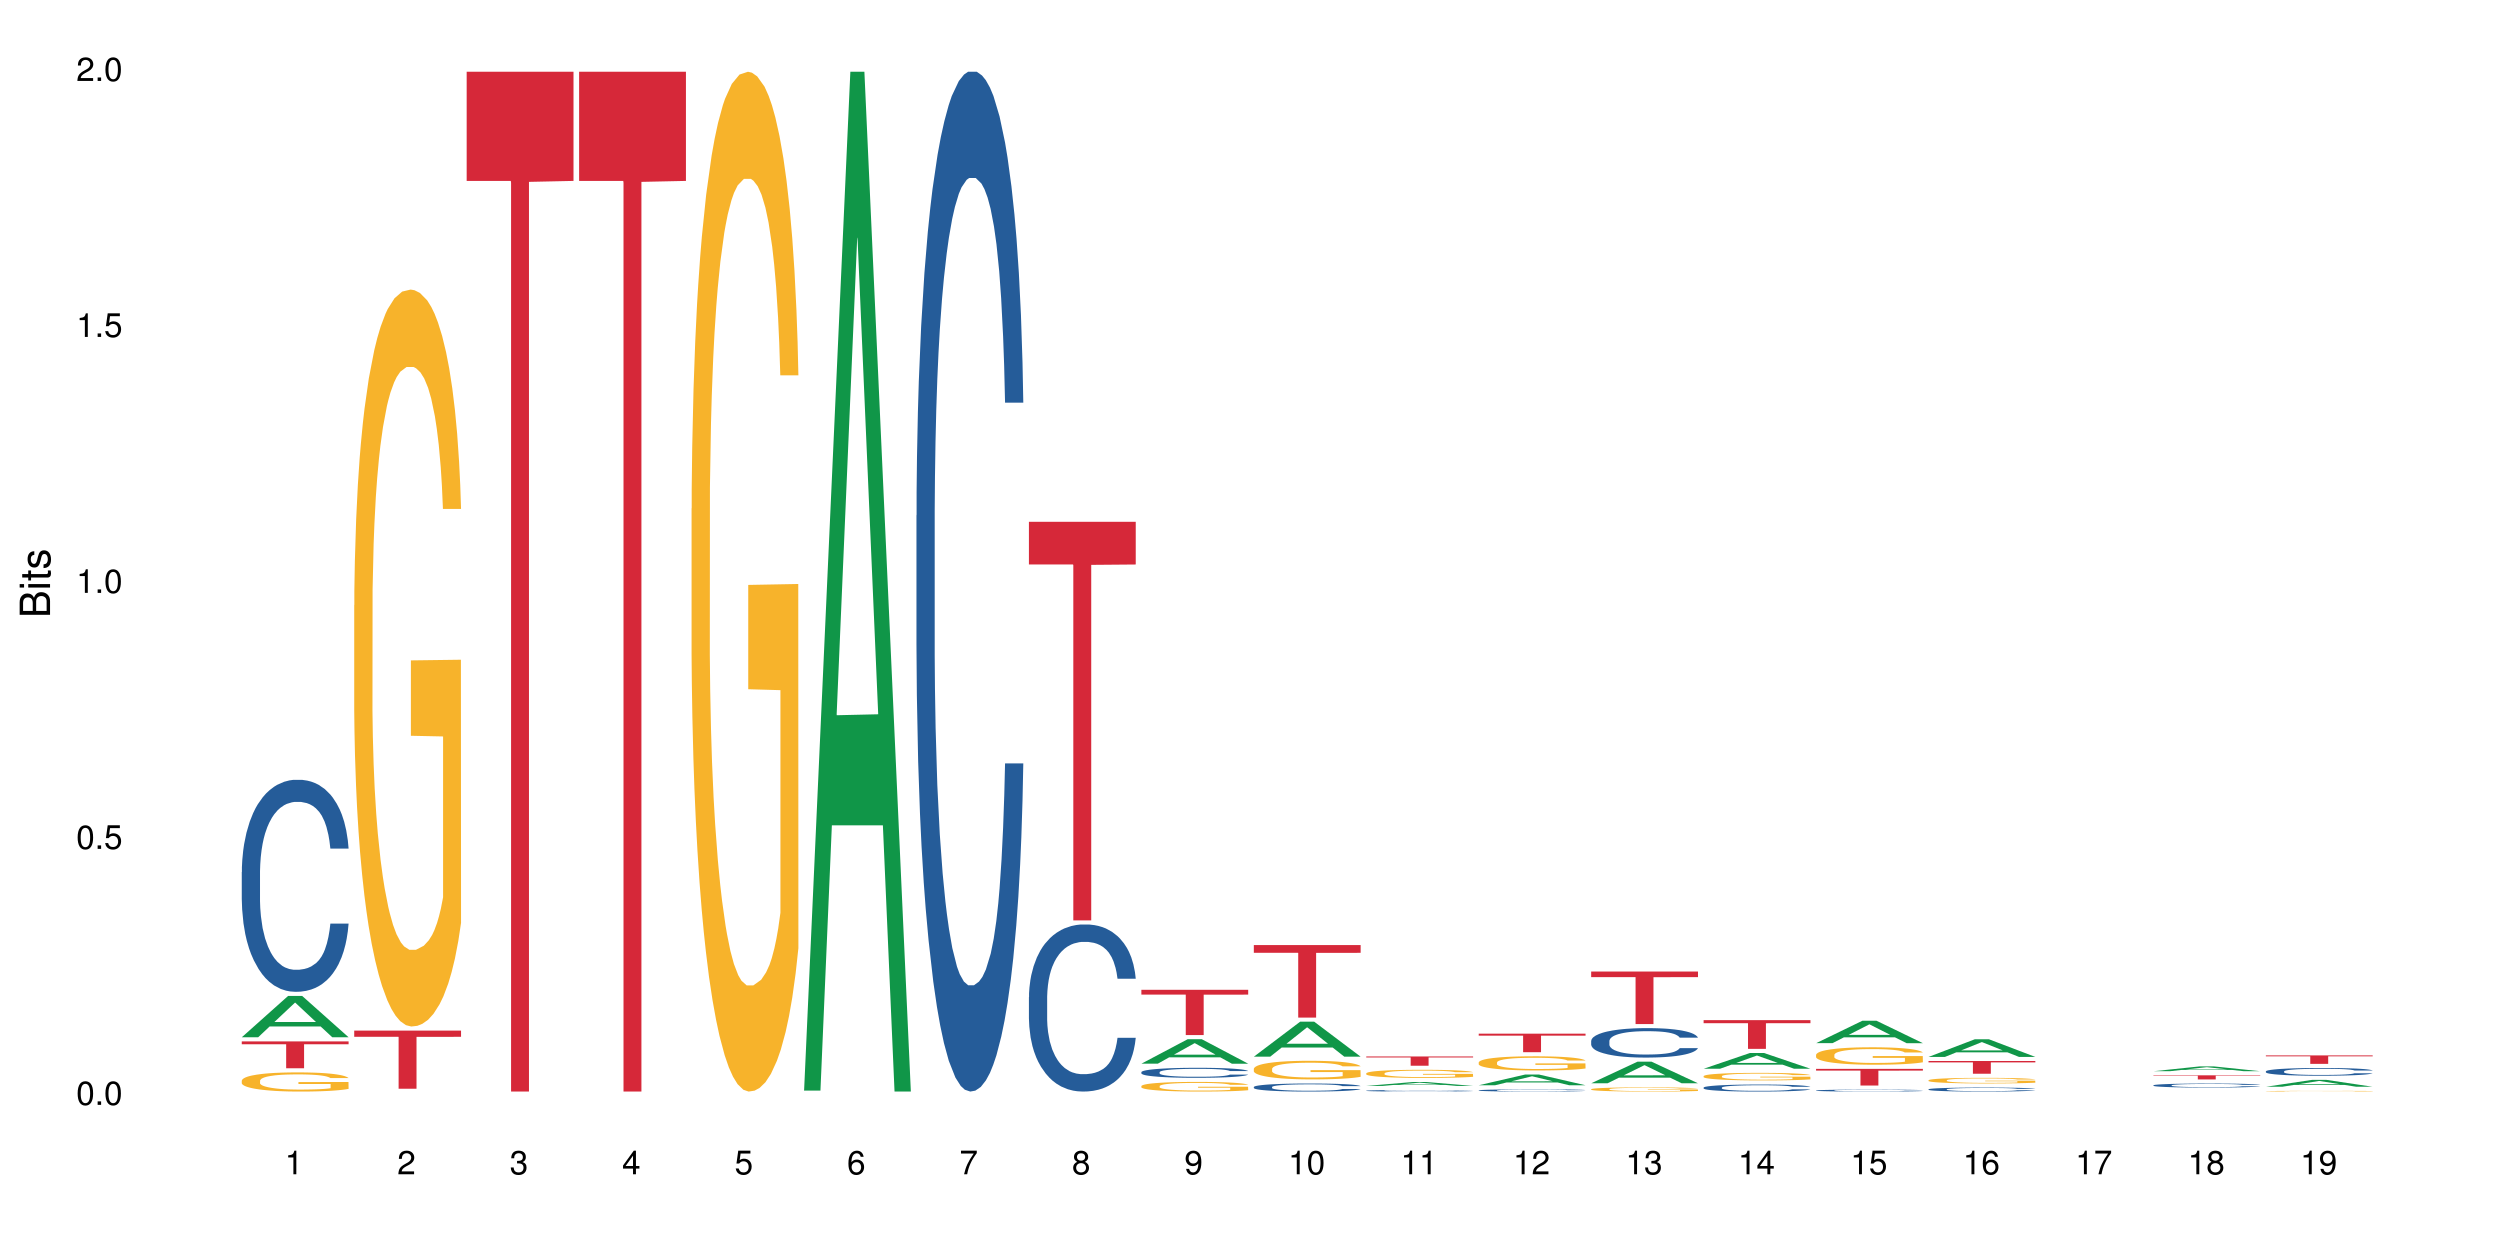 <?xml version="1.0" encoding="UTF-8"?>
<svg xmlns="http://www.w3.org/2000/svg" xmlns:xlink="http://www.w3.org/1999/xlink" width="720pt" height="360pt" viewBox="0 0 720 360" version="1.1">
<defs>
<g>
<symbol overflow="visible" id="glyph0-0">
<path style="stroke:none;" d=""/>
</symbol>
<symbol overflow="visible" id="glyph0-1">
<path style="stroke:none;" d="M 2.641 -6.797 C 2 -6.797 1.422 -6.531 1.078 -6.047 C 0.641 -5.453 0.406 -4.547 0.406 -3.297 C 0.406 -1 1.188 0.219 2.641 0.219 C 4.078 0.219 4.859 -1 4.859 -3.234 C 4.859 -4.562 4.656 -5.438 4.203 -6.047 C 3.844 -6.531 3.281 -6.797 2.641 -6.797 Z M 2.641 -6.047 C 3.547 -6.047 4 -5.125 4 -3.312 C 4 -1.375 3.562 -0.484 2.625 -0.484 C 1.734 -0.484 1.281 -1.422 1.281 -3.281 C 1.281 -5.141 1.734 -6.047 2.641 -6.047 Z M 2.641 -6.047 "/>
</symbol>
<symbol overflow="visible" id="glyph0-2">
<path style="stroke:none;" d="M 1.828 -1 L 0.828 -1 L 0.828 0 L 1.828 0 Z M 1.828 -1 "/>
</symbol>
<symbol overflow="visible" id="glyph0-3">
<path style="stroke:none;" d="M 4.562 -6.797 L 1.062 -6.797 L 0.547 -3.094 L 1.328 -3.094 C 1.719 -3.562 2.047 -3.734 2.578 -3.734 C 3.484 -3.734 4.062 -3.109 4.062 -2.094 C 4.062 -1.125 3.484 -0.531 2.578 -0.531 C 1.828 -0.531 1.375 -0.906 1.188 -1.672 L 0.328 -1.672 C 0.453 -1.109 0.547 -0.844 0.75 -0.594 C 1.125 -0.078 1.828 0.219 2.594 0.219 C 3.969 0.219 4.922 -0.781 4.922 -2.219 C 4.922 -3.562 4.031 -4.484 2.719 -4.484 C 2.25 -4.484 1.859 -4.359 1.469 -4.062 L 1.734 -5.969 L 4.562 -5.969 Z M 4.562 -6.797 "/>
</symbol>
<symbol overflow="visible" id="glyph0-4">
<path style="stroke:none;" d="M 2.484 -4.844 L 2.484 0 L 3.328 0 L 3.328 -6.797 L 2.766 -6.797 C 2.469 -5.75 2.281 -5.609 0.984 -5.453 L 0.984 -4.844 Z M 2.484 -4.844 "/>
</symbol>
<symbol overflow="visible" id="glyph0-5">
<path style="stroke:none;" d="M 4.859 -0.828 L 1.281 -0.828 C 1.359 -1.391 1.672 -1.75 2.5 -2.234 L 3.469 -2.75 C 4.406 -3.266 4.906 -3.969 4.906 -4.812 C 4.906 -5.375 4.672 -5.906 4.266 -6.266 C 3.859 -6.625 3.375 -6.797 2.719 -6.797 C 1.859 -6.797 1.219 -6.5 0.844 -5.922 C 0.609 -5.562 0.5 -5.125 0.484 -4.438 L 1.328 -4.438 C 1.359 -4.906 1.406 -5.188 1.531 -5.406 C 1.75 -5.812 2.188 -6.062 2.703 -6.062 C 3.469 -6.062 4.031 -5.516 4.031 -4.781 C 4.031 -4.25 3.719 -3.797 3.125 -3.438 L 2.234 -2.938 C 0.812 -2.141 0.406 -1.5 0.328 0 L 4.859 0 Z M 4.859 -0.828 "/>
</symbol>
<symbol overflow="visible" id="glyph0-6">
<path style="stroke:none;" d="M 2.125 -3.125 L 2.578 -3.125 C 3.516 -3.125 3.984 -2.703 3.984 -1.891 C 3.984 -1.031 3.469 -0.531 2.578 -0.531 C 1.656 -0.531 1.203 -0.984 1.156 -1.969 L 0.312 -1.969 C 0.344 -1.422 0.438 -1.078 0.609 -0.766 C 0.953 -0.109 1.625 0.219 2.547 0.219 C 3.953 0.219 4.859 -0.609 4.859 -1.906 C 4.859 -2.766 4.516 -3.25 3.703 -3.516 C 4.344 -3.766 4.656 -4.25 4.656 -4.938 C 4.656 -6.109 3.875 -6.797 2.578 -6.797 C 1.203 -6.797 0.484 -6.047 0.453 -4.609 L 1.297 -4.609 C 1.312 -5.016 1.344 -5.25 1.453 -5.453 C 1.641 -5.828 2.062 -6.062 2.594 -6.062 C 3.344 -6.062 3.797 -5.625 3.797 -4.906 C 3.797 -4.422 3.609 -4.141 3.25 -3.984 C 3.016 -3.891 2.719 -3.844 2.125 -3.844 Z M 2.125 -3.125 "/>
</symbol>
<symbol overflow="visible" id="glyph0-7">
<path style="stroke:none;" d="M 3.141 -1.625 L 3.141 0 L 3.984 0 L 3.984 -1.625 L 4.984 -1.625 L 4.984 -2.391 L 3.984 -2.391 L 3.984 -6.797 L 3.359 -6.797 L 0.266 -2.516 L 0.266 -1.625 Z M 3.141 -2.391 L 1 -2.391 L 3.141 -5.359 Z M 3.141 -2.391 "/>
</symbol>
<symbol overflow="visible" id="glyph0-8">
<path style="stroke:none;" d="M 4.781 -5.031 C 4.609 -6.141 3.891 -6.797 2.844 -6.797 C 2.094 -6.797 1.422 -6.438 1.031 -5.828 C 0.609 -5.172 0.406 -4.344 0.406 -3.094 C 0.406 -1.953 0.578 -1.234 0.984 -0.625 C 1.359 -0.078 1.953 0.219 2.703 0.219 C 3.984 0.219 4.922 -0.734 4.922 -2.078 C 4.922 -3.344 4.062 -4.234 2.844 -4.234 C 2.172 -4.234 1.641 -3.969 1.281 -3.469 C 1.281 -5.125 1.828 -6.047 2.797 -6.047 C 3.391 -6.047 3.797 -5.672 3.938 -5.031 Z M 2.734 -3.484 C 3.547 -3.484 4.062 -2.922 4.062 -2 C 4.062 -1.156 3.484 -0.531 2.703 -0.531 C 1.922 -0.531 1.328 -1.188 1.328 -2.047 C 1.328 -2.891 1.906 -3.484 2.734 -3.484 Z M 2.734 -3.484 "/>
</symbol>
<symbol overflow="visible" id="glyph0-9">
<path style="stroke:none;" d="M 4.984 -6.797 L 0.438 -6.797 L 0.438 -5.969 L 4.109 -5.969 C 2.5 -3.656 1.828 -2.234 1.328 0 L 2.219 0 C 2.594 -2.172 3.453 -4.047 4.984 -6.094 Z M 4.984 -6.797 "/>
</symbol>
<symbol overflow="visible" id="glyph0-10">
<path style="stroke:none;" d="M 3.75 -3.578 C 4.453 -4 4.688 -4.344 4.688 -4.984 C 4.688 -6.047 3.844 -6.797 2.641 -6.797 C 1.438 -6.797 0.594 -6.047 0.594 -4.984 C 0.594 -4.359 0.828 -4.016 1.516 -3.578 C 0.734 -3.203 0.359 -2.641 0.359 -1.891 C 0.359 -0.641 1.297 0.219 2.641 0.219 C 3.984 0.219 4.922 -0.641 4.922 -1.875 C 4.922 -2.641 4.531 -3.203 3.75 -3.578 Z M 2.641 -6.047 C 3.359 -6.047 3.812 -5.625 3.812 -4.969 C 3.812 -4.344 3.344 -3.922 2.641 -3.922 C 1.922 -3.922 1.453 -4.344 1.453 -4.984 C 1.453 -5.625 1.922 -6.047 2.641 -6.047 Z M 2.641 -3.203 C 3.484 -3.203 4.062 -2.672 4.062 -1.875 C 4.062 -1.062 3.484 -0.531 2.625 -0.531 C 1.797 -0.531 1.219 -1.078 1.219 -1.875 C 1.219 -2.672 1.797 -3.203 2.641 -3.203 Z M 2.641 -3.203 "/>
</symbol>
<symbol overflow="visible" id="glyph0-11">
<path style="stroke:none;" d="M 0.516 -1.547 C 0.672 -0.438 1.406 0.219 2.438 0.219 C 3.188 0.219 3.859 -0.141 4.266 -0.75 C 4.688 -1.406 4.891 -2.25 4.891 -3.484 C 4.891 -4.625 4.703 -5.359 4.312 -5.953 C 3.938 -6.5 3.344 -6.797 2.594 -6.797 C 1.297 -6.797 0.359 -5.844 0.359 -4.516 C 0.359 -3.25 1.234 -2.344 2.453 -2.344 C 3.094 -2.344 3.562 -2.578 4.016 -3.109 C 4 -1.453 3.469 -0.531 2.5 -0.531 C 1.906 -0.531 1.484 -0.906 1.359 -1.547 Z M 2.578 -6.062 C 3.375 -6.062 3.969 -5.406 3.969 -4.531 C 3.969 -3.688 3.375 -3.094 2.547 -3.094 C 1.734 -3.094 1.234 -3.672 1.234 -4.578 C 1.234 -5.438 1.797 -6.062 2.578 -6.062 Z M 2.578 -6.062 "/>
</symbol>
<symbol overflow="visible" id="glyph1-0">
<path style="stroke:none;" d=""/>
</symbol>
<symbol overflow="visible" id="glyph1-1">
<path style="stroke:none;" d="M 0 -0.953 L 0 -4.891 C 0 -5.719 -0.234 -6.344 -0.734 -6.797 C -1.188 -7.234 -1.812 -7.469 -2.5 -7.469 C -3.547 -7.469 -4.188 -7 -4.625 -5.875 C -4.984 -6.672 -5.641 -7.094 -6.531 -7.094 C -7.156 -7.094 -7.734 -6.859 -8.141 -6.391 C -8.562 -5.938 -8.75 -5.344 -8.75 -4.5 L -8.75 -0.953 Z M -4.984 -2.062 L -7.766 -2.062 L -7.766 -4.219 C -7.766 -4.844 -7.688 -5.203 -7.453 -5.5 C -7.219 -5.812 -6.859 -5.969 -6.375 -5.969 C -5.906 -5.969 -5.531 -5.812 -5.297 -5.5 C -5.062 -5.203 -4.984 -4.844 -4.984 -4.219 Z M -0.984 -2.062 L -4 -2.062 L -4 -4.781 C -4 -5.328 -3.859 -5.688 -3.578 -5.953 C -3.297 -6.219 -2.922 -6.359 -2.484 -6.359 C -2.062 -6.359 -1.688 -6.219 -1.406 -5.953 C -1.109 -5.688 -0.984 -5.328 -0.984 -4.781 Z M -0.984 -2.062 "/>
</symbol>
<symbol overflow="visible" id="glyph1-2">
<path style="stroke:none;" d="M -6.281 -1.797 L -6.281 -0.797 L 0 -0.797 L 0 -1.797 Z M -8.75 -1.797 L -8.75 -0.797 L -7.484 -0.797 L -7.484 -1.797 Z M -8.75 -1.797 "/>
</symbol>
<symbol overflow="visible" id="glyph1-3">
<path style="stroke:none;" d="M -6.281 -3.047 L -6.281 -2.016 L -8.016 -2.016 L -8.016 -1.016 L -6.281 -1.016 L -6.281 -0.172 L -5.469 -0.172 L -5.469 -1.016 L -0.719 -1.016 C -0.078 -1.016 0.281 -1.453 0.281 -2.234 C 0.281 -2.469 0.25 -2.719 0.188 -3.047 L -0.641 -3.047 C -0.609 -2.922 -0.594 -2.766 -0.594 -2.562 C -0.594 -2.141 -0.719 -2.016 -1.156 -2.016 L -5.469 -2.016 L -5.469 -3.047 Z M -6.281 -3.047 "/>
</symbol>
<symbol overflow="visible" id="glyph1-4">
<path style="stroke:none;" d="M -4.531 -5.25 C -5.766 -5.25 -6.469 -4.422 -6.469 -2.969 C -6.469 -1.516 -5.719 -0.562 -4.547 -0.562 C -3.562 -0.562 -3.094 -1.062 -2.734 -2.562 L -2.516 -3.484 C -2.344 -4.188 -2.094 -4.469 -1.625 -4.469 C -1.047 -4.469 -0.641 -3.875 -0.641 -3 C -0.641 -2.453 -0.797 -2 -1.062 -1.75 C -1.25 -1.594 -1.422 -1.531 -1.875 -1.469 L -1.875 -0.406 C -0.422 -0.453 0.281 -1.266 0.281 -2.922 C 0.281 -4.5 -0.5 -5.516 -1.719 -5.516 C -2.656 -5.516 -3.172 -4.984 -3.469 -3.734 L -3.703 -2.766 C -3.891 -1.953 -4.156 -1.609 -4.594 -1.609 C -5.172 -1.609 -5.547 -2.125 -5.547 -2.938 C -5.547 -3.75 -5.203 -4.172 -4.531 -4.203 Z M -4.531 -5.25 "/>
</symbol>
</g>
</defs>
<g id="surface122213">
<rect x="0" y="0" width="720" height="360" style="fill:rgb(100%,100%,100%);fill-opacity:1;stroke:none;"/>
<path style=" stroke:none;fill-rule:nonzero;fill:rgb(6.275%,58.824%,28.235%);fill-opacity:1;" d="M 69.629 298.723 L 69.664 298.711 L 82.973 286.828 L 87.02 286.828 L 100.395 298.734 L 95.695 298.734 L 92.344 295.625 L 77.648 295.625 L 74.363 298.723 L 69.629 298.723 L 79.062 294.34 L 90.996 294.328 L 85.047 288.773 L 84.98 288.762 L 84.914 288.797 L 79.031 294.328 L 79.062 294.34 Z M 69.629 298.723 "/>
<path style=" stroke:none;fill-rule:nonzero;fill:rgb(14.51%,36.078%,60%);fill-opacity:1;" d="M 69.629 251.16 L 69.668 251.105 L 69.668 249.766 L 69.781 247.645 L 70.043 244.965 L 70.305 243.125 L 70.98 239.832 L 71.918 236.648 L 72.895 234.195 L 73.605 232.742 L 74.246 231.629 L 75.707 229.562 L 76.645 228.5 L 77.66 227.555 L 78.898 226.605 L 79.797 226.047 L 81.824 225.152 L 83.324 224.762 L 84.488 224.594 L 87 224.594 L 88.5 224.82 L 89.59 225.098 L 90.789 225.543 L 91.805 226.047 L 93.566 227.273 L 95.145 228.836 L 95.855 229.73 L 96.98 231.461 L 97.844 233.133 L 98.445 234.586 L 99.121 236.648 L 99.719 239.16 L 100.172 242.008 L 100.395 244.406 L 95.145 244.406 L 94.879 242.176 L 94.582 240.445 L 94.016 238.156 L 93.453 236.539 L 92.668 234.918 L 91.953 233.859 L 90.977 232.801 L 90.113 232.129 L 89.215 231.629 L 88.352 231.293 L 86.699 230.957 L 84.789 230.957 L 84.074 231.07 L 82.609 231.516 L 81.824 231.906 L 80.699 232.688 L 79.91 233.414 L 78.973 234.527 L 78.332 235.477 L 77.547 236.93 L 76.984 238.211 L 76.344 240.055 L 75.969 241.449 L 75.633 243.012 L 75.332 244.852 L 75.105 246.805 L 74.957 248.871 L 74.883 250.879 L 74.883 259.531 L 74.957 261.539 L 75.145 263.883 L 75.633 267.289 L 76.344 270.246 L 77.172 272.59 L 77.957 274.262 L 78.41 275.043 L 79.008 275.938 L 79.949 277.055 L 81.297 278.172 L 82.086 278.617 L 83.285 279.062 L 84.523 279.285 L 86.176 279.285 L 87.641 279.062 L 88.613 278.785 L 89.629 278.336 L 91.016 277.387 L 91.879 276.496 L 92.629 275.434 L 93.191 274.375 L 93.566 273.48 L 94.129 271.754 L 94.582 269.855 L 94.918 267.902 L 95.145 266.004 L 100.395 266.004 L 100.172 268.234 L 99.832 270.414 L 99.496 272.031 L 98.969 273.984 L 98.371 275.715 L 97.508 277.668 L 96.793 278.953 L 95.855 280.348 L 94.992 281.406 L 94.055 282.355 L 92.668 283.473 L 91.766 284.031 L 90.789 284.531 L 89.629 284.977 L 88.164 285.367 L 86.59 285.594 L 85.125 285.648 L 83.551 285.535 L 82.387 285.312 L 80.848 284.812 L 78.934 283.805 L 77.547 282.746 L 76.457 281.688 L 75.52 280.57 L 74.469 279.062 L 73.117 276.605 L 72.293 274.711 L 71.73 273.148 L 71.094 270.973 L 70.641 269.02 L 70.117 265.891 L 69.742 261.93 L 69.629 258.859 Z M 69.629 251.16 "/>
<path style=" stroke:none;fill-rule:nonzero;fill:rgb(96.863%,70.196%,16.863%);fill-opacity:1;" d="M 69.629 311.215 L 69.668 311.207 L 69.668 311.109 L 69.816 310.879 L 70.191 310.566 L 70.68 310.312 L 71.207 310.109 L 71.543 310.004 L 72.105 309.852 L 72.594 309.742 L 73.832 309.516 L 75.406 309.301 L 76.27 309.211 L 77.246 309.125 L 78.633 309.031 L 79.273 308.996 L 81.223 308.914 L 83.438 308.863 L 85.875 308.848 L 87 308.852 L 88.539 308.875 L 90.641 308.93 L 91.84 308.98 L 92.777 309.031 L 93.754 309.094 L 94.957 309.195 L 96.082 309.316 L 96.98 309.438 L 97.883 309.59 L 98.633 309.75 L 99.27 309.926 L 99.832 310.141 L 100.172 310.316 L 100.395 310.492 L 95.18 310.492 L 94.879 310.316 L 94.543 310.18 L 93.98 310.012 L 93.418 309.891 L 92.855 309.797 L 91.805 309.664 L 90.902 309.586 L 89.777 309.516 L 88.691 309.469 L 87.453 309.438 L 86.699 309.43 L 84.711 309.43 L 82.91 309.465 L 81.859 309.504 L 81.109 309.543 L 80.059 309.621 L 79.422 309.68 L 79.047 309.723 L 77.922 309.879 L 77.172 310.02 L 76.758 310.113 L 76.234 310.266 L 75.859 310.402 L 75.445 310.602 L 75.219 310.754 L 74.918 311.098 L 74.883 312.004 L 74.996 312.195 L 75.219 312.402 L 75.52 312.586 L 75.969 312.777 L 76.422 312.922 L 77.207 313.121 L 77.883 313.25 L 78.41 313.336 L 79.422 313.473 L 79.836 313.52 L 80.809 313.609 L 81.824 313.68 L 83.062 313.742 L 84 313.77 L 85.5 313.797 L 87.414 313.797 L 89.664 313.766 L 91.09 313.727 L 92.066 313.684 L 92.703 313.648 L 93.492 313.594 L 94.055 313.543 L 94.582 313.488 L 95.219 313.402 L 95.219 312.195 L 85.949 312.191 L 85.949 311.629 L 100.359 311.621 L 100.395 313.594 L 99.609 313.73 L 98.633 313.859 L 97.695 313.961 L 96.719 314.047 L 95.332 314.145 L 94.203 314.203 L 92.48 314.273 L 90.902 314.32 L 89.254 314.352 L 87.789 314.367 L 86.062 314.371 L 84.523 314.359 L 82.875 314.332 L 81.562 314.289 L 80.359 314.238 L 79.16 314.176 L 77.66 314.066 L 76.684 313.98 L 75.672 313.875 L 74.656 313.75 L 73.758 313.613 L 73.156 313.508 L 72.555 313.387 L 71.918 313.234 L 71.316 313.062 L 70.867 312.906 L 70.453 312.73 L 70.156 312.566 L 69.855 312.34 L 69.703 312.156 L 69.629 312 Z M 69.629 311.215 "/>
<path style=" stroke:none;fill-rule:nonzero;fill:rgb(83.922%,15.686%,22.353%);fill-opacity:1;" d="M 69.629 299.914 L 100.395 299.914 L 100.395 300.742 L 87.574 300.75 L 87.574 307.668 L 82.414 307.668 L 82.414 300.758 L 82.34 300.742 L 69.629 300.742 Z M 69.629 299.914 "/>
<path style=" stroke:none;fill-rule:nonzero;fill:rgb(96.863%,70.196%,16.863%);fill-opacity:1;" d="M 102.016 174.301 L 102.051 174.105 L 102.051 170.23 L 102.203 161.508 L 102.578 149.492 L 103.066 139.605 L 103.59 131.852 L 103.93 127.781 L 104.492 121.969 L 104.98 117.703 L 106.219 108.98 L 107.793 100.84 L 108.656 97.352 L 109.633 94.055 L 111.02 90.375 L 111.656 89.016 L 113.609 85.914 L 115.824 83.977 L 118.262 83.395 L 119.387 83.59 L 120.926 84.363 L 123.027 86.496 L 124.227 88.434 L 125.164 90.375 L 126.141 92.895 L 127.34 96.77 L 128.465 101.422 L 129.367 106.074 L 130.266 111.887 L 131.02 118.09 L 131.656 124.875 L 132.219 133.016 L 132.555 139.801 L 132.781 146.582 L 127.566 146.582 L 127.266 139.801 L 126.93 134.566 L 126.367 128.168 L 125.801 123.52 L 125.238 119.836 L 124.188 114.797 L 123.289 111.695 L 122.164 108.98 L 121.074 107.238 L 119.836 106.074 L 119.086 105.688 L 117.098 105.688 L 115.297 107.043 L 114.246 108.594 L 113.496 110.145 L 112.445 113.051 L 111.809 115.379 L 111.434 116.926 L 110.309 122.938 L 109.555 128.363 L 109.145 132.047 L 108.617 137.859 L 108.242 143.094 L 107.832 150.848 L 107.605 156.66 L 107.305 169.844 L 107.27 204.73 L 107.379 212.098 L 107.605 220.043 L 107.906 227.02 L 108.355 234.387 L 108.805 240.008 L 109.594 247.566 L 110.27 252.605 L 110.793 255.902 L 111.809 261.133 L 112.219 262.879 L 113.195 266.367 L 114.207 269.082 L 115.445 271.406 L 116.387 272.57 L 117.887 273.539 L 119.801 273.539 L 122.051 272.375 L 123.477 270.824 L 124.453 269.273 L 125.09 267.918 L 125.879 265.785 L 126.441 263.848 L 126.965 261.715 L 127.605 258.422 L 127.605 212.098 L 118.336 211.902 L 118.336 190.195 L 132.742 190 L 132.781 265.785 L 131.992 271.02 L 131.02 276.059 L 130.078 279.934 L 129.105 283.23 L 127.715 286.914 L 126.59 289.238 L 124.863 291.953 L 123.289 293.695 L 121.637 294.859 L 120.176 295.441 L 118.449 295.637 L 116.91 295.246 L 115.258 294.086 L 113.945 292.535 L 112.746 290.598 L 111.547 288.074 L 110.043 284.004 L 109.07 280.711 L 108.055 276.641 L 107.043 271.793 L 106.141 266.562 L 105.543 262.492 L 104.941 257.84 L 104.305 252.023 L 103.703 245.434 L 103.254 239.426 L 102.84 232.641 L 102.539 226.246 L 102.238 217.523 L 102.09 210.547 L 102.016 204.535 Z M 102.016 174.301 "/>
<path style=" stroke:none;fill-rule:nonzero;fill:rgb(83.922%,15.686%,22.353%);fill-opacity:1;" d="M 102.016 296.816 L 132.781 296.816 L 132.781 298.605 L 119.957 298.621 L 119.957 313.555 L 114.801 313.555 L 114.801 298.637 L 114.727 298.605 L 102.016 298.605 Z M 102.016 296.816 "/>
<path style=" stroke:none;fill-rule:nonzero;fill:rgb(83.922%,15.686%,22.353%);fill-opacity:1;" d="M 134.402 20.664 L 165.168 20.664 L 165.168 52.102 L 152.344 52.379 L 152.344 314.371 L 147.188 314.371 L 147.188 52.652 L 147.109 52.102 L 134.402 52.102 Z M 134.402 20.664 "/>
<path style=" stroke:none;fill-rule:nonzero;fill:rgb(83.922%,15.686%,22.353%);fill-opacity:1;" d="M 166.785 20.664 L 197.551 20.664 L 197.551 52.102 L 184.73 52.379 L 184.73 314.371 L 179.57 314.371 L 179.57 52.652 L 179.496 52.102 L 166.785 52.102 Z M 166.785 20.664 "/>
<path style=" stroke:none;fill-rule:nonzero;fill:rgb(96.863%,70.196%,16.863%);fill-opacity:1;" d="M 199.172 146.461 L 199.211 146.191 L 199.211 140.828 L 199.359 128.758 L 199.734 112.129 L 200.223 98.449 L 200.746 87.719 L 201.086 82.086 L 201.648 74.039 L 202.137 68.141 L 203.375 56.07 L 204.949 44.805 L 205.812 39.977 L 206.789 35.414 L 208.176 30.32 L 208.816 28.441 L 210.766 24.148 L 212.98 21.469 L 215.418 20.664 L 216.543 20.93 L 218.082 22.004 L 220.184 24.953 L 221.383 27.637 L 222.32 30.32 L 223.297 33.805 L 224.496 39.172 L 225.625 45.609 L 226.523 52.047 L 227.426 60.094 L 228.176 68.676 L 228.812 78.062 L 229.375 89.328 L 229.715 98.715 L 229.938 108.105 L 224.723 108.105 L 224.422 98.715 L 224.086 91.477 L 223.523 82.625 L 222.961 76.188 L 222.398 71.09 L 221.348 64.117 L 220.445 59.824 L 219.32 56.07 L 218.23 53.656 L 216.992 52.047 L 216.242 51.508 L 214.254 51.508 L 212.453 53.387 L 211.402 55.531 L 210.652 57.68 L 209.602 61.703 L 208.965 64.922 L 208.59 67.066 L 207.465 75.383 L 206.715 82.891 L 206.301 87.988 L 205.773 96.035 L 205.398 103.277 L 204.988 114.004 L 204.762 122.051 L 204.461 140.293 L 204.426 188.574 L 204.539 198.766 L 204.762 209.762 L 205.062 219.418 L 205.512 229.609 L 205.965 237.391 L 206.75 247.852 L 207.426 254.824 L 207.953 259.383 L 208.965 266.625 L 209.379 269.039 L 210.352 273.867 L 211.367 277.625 L 212.605 280.844 L 213.543 282.453 L 215.043 283.793 L 216.957 283.793 L 219.207 282.184 L 220.633 280.039 L 221.609 277.891 L 222.246 276.016 L 223.035 273.062 L 223.598 270.383 L 224.121 267.43 L 224.762 262.871 L 224.762 198.766 L 215.492 198.496 L 215.492 168.457 L 229.902 168.188 L 229.938 273.062 L 229.148 280.305 L 228.176 287.281 L 227.238 292.645 L 226.262 297.203 L 224.871 302.301 L 223.746 305.52 L 222.023 309.273 L 220.445 311.688 L 218.793 313.297 L 217.332 314.102 L 215.605 314.371 L 214.066 313.836 L 212.418 312.227 L 211.102 310.078 L 209.902 307.398 L 208.703 303.91 L 207.199 298.277 L 206.227 293.719 L 205.211 288.086 L 204.199 281.379 L 203.301 274.137 L 202.699 268.504 L 202.098 262.066 L 201.461 254.02 L 200.859 244.898 L 200.41 236.586 L 199.996 227.195 L 199.695 218.344 L 199.398 206.277 L 199.246 196.621 L 199.172 188.305 Z M 199.172 146.461 "/>
<path style=" stroke:none;fill-rule:nonzero;fill:rgb(6.275%,58.824%,28.235%);fill-opacity:1;" d="M 231.559 314.094 L 231.59 313.82 L 244.902 20.664 L 248.945 20.664 L 262.324 314.371 L 257.625 314.371 L 254.27 237.703 L 239.578 237.703 L 236.289 314.094 L 231.559 314.094 L 240.992 205.988 L 252.922 205.711 L 246.973 68.648 L 246.906 68.375 L 246.844 69.199 L 240.957 205.711 L 240.992 205.988 Z M 231.559 314.094 "/>
<path style=" stroke:none;fill-rule:nonzero;fill:rgb(14.51%,36.078%,60%);fill-opacity:1;" d="M 263.941 148.457 L 263.98 148.188 L 263.98 141.742 L 264.094 131.543 L 264.355 118.656 L 264.617 109.797 L 265.293 93.957 L 266.23 78.652 L 267.207 66.84 L 267.922 59.859 L 268.559 54.492 L 270.02 44.559 L 270.961 39.457 L 271.973 34.891 L 273.211 30.328 L 274.109 27.645 L 276.137 23.348 L 277.637 21.469 L 278.801 20.664 L 281.316 20.664 L 282.816 21.738 L 283.902 23.078 L 285.105 25.227 L 286.117 27.645 L 287.879 33.551 L 289.457 41.066 L 290.168 45.363 L 291.297 53.684 L 292.156 61.738 L 292.758 68.719 L 293.434 78.652 L 294.035 90.734 L 294.484 104.426 L 294.711 115.969 L 289.457 115.969 L 289.195 105.23 L 288.895 96.91 L 288.332 85.902 L 287.77 78.117 L 286.98 70.332 L 286.266 65.23 L 285.293 60.129 L 284.43 56.906 L 283.527 54.492 L 282.664 52.879 L 281.016 51.27 L 279.102 51.27 L 278.387 51.805 L 276.926 53.953 L 276.137 55.832 L 275.012 59.59 L 274.223 63.082 L 273.285 68.449 L 272.648 73.016 L 271.859 79.996 L 271.297 86.172 L 270.66 95.031 L 270.285 101.742 L 269.945 109.258 L 269.645 118.117 L 269.422 127.516 L 269.27 137.449 L 269.195 147.113 L 269.195 188.727 L 269.27 198.391 L 269.457 209.668 L 269.945 226.043 L 270.66 240.273 L 271.484 251.547 L 272.273 259.602 L 272.723 263.359 L 273.324 267.656 L 274.262 273.027 L 275.613 278.395 L 276.398 280.543 L 277.602 282.691 L 278.84 283.766 L 280.488 283.766 L 281.953 282.691 L 282.93 281.348 L 283.941 279.199 L 285.328 274.637 L 286.191 270.34 L 286.941 265.242 L 287.504 260.141 L 287.879 255.844 L 288.445 247.52 L 288.895 238.395 L 289.23 228.996 L 289.457 219.867 L 294.711 219.867 L 294.484 230.609 L 294.148 241.078 L 293.809 248.863 L 293.285 258.262 L 292.684 266.582 L 291.82 275.98 L 291.109 282.152 L 290.168 288.867 L 289.305 293.969 L 288.367 298.531 L 286.98 303.898 L 286.078 306.586 L 285.105 309 L 283.941 311.148 L 282.477 313.027 L 280.902 314.102 L 279.438 314.371 L 277.863 313.832 L 276.699 312.762 L 275.16 310.344 L 273.25 305.512 L 271.859 300.41 L 270.773 295.309 L 269.832 289.941 L 268.781 282.691 L 267.434 270.879 L 266.605 261.75 L 266.043 254.234 L 265.406 243.762 L 264.957 234.367 L 264.43 219.332 L 264.055 200.27 L 263.941 185.504 Z M 263.941 148.457 "/>
<path style=" stroke:none;fill-rule:nonzero;fill:rgb(14.51%,36.078%,60%);fill-opacity:1;" d="M 296.328 287.195 L 296.367 287.148 L 296.367 286.094 L 296.48 284.422 L 296.742 282.312 L 297.004 280.859 L 297.68 278.266 L 298.617 275.758 L 299.594 273.824 L 300.305 272.68 L 300.945 271.801 L 302.406 270.176 L 303.344 269.34 L 304.359 268.59 L 305.598 267.844 L 306.496 267.402 L 308.523 266.699 L 310.023 266.395 L 311.188 266.262 L 313.699 266.262 L 315.203 266.438 L 316.289 266.656 L 317.488 267.008 L 318.504 267.402 L 320.266 268.371 L 321.844 269.602 L 322.555 270.309 L 323.68 271.668 L 324.543 272.988 L 325.145 274.133 L 325.82 275.758 L 326.418 277.738 L 326.871 279.98 L 327.094 281.871 L 321.844 281.871 L 321.578 280.113 L 321.281 278.75 L 320.715 276.945 L 320.152 275.672 L 319.367 274.395 L 318.652 273.562 L 317.676 272.727 L 316.816 272.199 L 315.914 271.801 L 315.051 271.539 L 313.398 271.273 L 311.488 271.273 L 310.773 271.363 L 309.312 271.715 L 308.523 272.023 L 307.398 272.637 L 306.609 273.211 L 305.672 274.09 L 305.035 274.836 L 304.246 275.98 L 303.684 276.992 L 303.043 278.441 L 302.668 279.543 L 302.332 280.773 L 302.031 282.223 L 301.809 283.762 L 301.656 285.391 L 301.582 286.973 L 301.582 293.789 L 301.656 295.371 L 301.844 297.219 L 302.332 299.902 L 303.043 302.234 L 303.871 304.082 L 304.656 305.398 L 305.109 306.016 L 305.707 306.719 L 306.648 307.598 L 307.996 308.477 L 308.785 308.828 L 309.984 309.18 L 311.223 309.355 L 312.875 309.355 L 314.34 309.18 L 315.312 308.961 L 316.328 308.609 L 317.715 307.863 L 318.578 307.16 L 319.328 306.324 L 319.891 305.488 L 320.266 304.785 L 320.828 303.422 L 321.281 301.926 L 321.617 300.387 L 321.844 298.891 L 327.094 298.891 L 326.871 300.648 L 326.531 302.363 L 326.195 303.641 L 325.668 305.18 L 325.07 306.543 L 324.207 308.082 L 323.492 309.094 L 322.555 310.191 L 321.691 311.027 L 320.754 311.777 L 319.367 312.656 L 318.465 313.094 L 317.488 313.492 L 316.328 313.844 L 314.863 314.152 L 313.289 314.328 L 311.824 314.371 L 310.25 314.281 L 309.086 314.105 L 307.547 313.711 L 305.633 312.918 L 304.246 312.082 L 303.156 311.25 L 302.219 310.367 L 301.168 309.18 L 299.816 307.246 L 298.992 305.75 L 298.43 304.52 L 297.793 302.805 L 297.34 301.266 L 296.816 298.805 L 296.441 295.68 L 296.328 293.262 Z M 296.328 287.195 "/>
<path style=" stroke:none;fill-rule:nonzero;fill:rgb(83.922%,15.686%,22.353%);fill-opacity:1;" d="M 296.328 150.285 L 327.094 150.285 L 327.094 162.574 L 314.273 162.684 L 314.273 265.082 L 309.113 265.082 L 309.113 162.789 L 309.039 162.574 L 296.328 162.574 Z M 296.328 150.285 "/>
<path style=" stroke:none;fill-rule:nonzero;fill:rgb(6.275%,58.824%,28.235%);fill-opacity:1;" d="M 328.715 306.34 L 328.746 306.332 L 342.059 299.285 L 346.102 299.285 L 359.48 306.348 L 354.781 306.348 L 351.426 304.504 L 336.734 304.504 L 333.449 306.34 L 328.715 306.34 L 338.148 303.742 L 350.078 303.734 L 344.129 300.441 L 344.066 300.434 L 344 300.453 L 338.113 303.734 L 338.148 303.742 Z M 328.715 306.34 "/>
<path style=" stroke:none;fill-rule:nonzero;fill:rgb(14.51%,36.078%,60%);fill-opacity:1;" d="M 328.715 308.781 L 328.75 308.777 L 328.75 308.715 L 328.863 308.613 L 329.129 308.488 L 329.391 308.402 L 330.066 308.246 L 331.004 308.094 L 331.98 307.98 L 332.691 307.91 L 333.328 307.859 L 334.793 307.762 L 335.73 307.711 L 336.742 307.664 L 337.98 307.621 L 338.883 307.594 L 340.91 307.551 L 342.41 307.535 L 343.574 307.527 L 346.086 307.527 L 347.586 307.535 L 348.676 307.551 L 349.875 307.57 L 350.887 307.594 L 352.652 307.652 L 354.227 307.727 L 354.941 307.77 L 356.066 307.852 L 356.93 307.93 L 357.531 307.996 L 358.203 308.094 L 358.805 308.215 L 359.254 308.348 L 359.48 308.461 L 354.227 308.461 L 353.965 308.355 L 353.664 308.273 L 353.102 308.168 L 352.539 308.09 L 351.75 308.012 L 351.039 307.965 L 350.062 307.914 L 349.199 307.883 L 348.301 307.859 L 347.438 307.844 L 345.785 307.828 L 343.871 307.828 L 343.16 307.832 L 341.695 307.852 L 340.91 307.871 L 339.781 307.906 L 338.996 307.941 L 338.059 307.996 L 337.418 308.039 L 336.633 308.109 L 336.066 308.168 L 335.43 308.258 L 335.055 308.32 L 334.719 308.395 L 334.418 308.484 L 334.191 308.574 L 334.043 308.672 L 333.969 308.77 L 333.969 309.176 L 334.043 309.273 L 334.23 309.383 L 334.719 309.543 L 335.43 309.684 L 336.258 309.793 L 337.043 309.875 L 337.492 309.91 L 338.094 309.953 L 339.031 310.004 L 340.383 310.059 L 341.172 310.078 L 342.371 310.102 L 343.609 310.109 L 345.262 310.109 L 346.723 310.102 L 347.699 310.086 L 348.711 310.066 L 350.102 310.02 L 350.965 309.98 L 351.715 309.93 L 352.277 309.879 L 352.652 309.836 L 353.215 309.754 L 353.664 309.664 L 354.004 309.574 L 354.227 309.484 L 359.48 309.484 L 359.254 309.59 L 358.918 309.691 L 358.582 309.77 L 358.055 309.859 L 357.453 309.941 L 356.59 310.035 L 355.879 310.094 L 354.941 310.16 L 354.078 310.211 L 353.141 310.258 L 351.75 310.309 L 350.852 310.336 L 349.875 310.359 L 348.711 310.379 L 347.25 310.398 L 345.672 310.41 L 344.211 310.41 L 342.633 310.406 L 341.473 310.395 L 339.934 310.371 L 338.02 310.324 L 336.633 310.273 L 335.543 310.223 L 334.605 310.172 L 333.555 310.102 L 332.203 309.984 L 331.379 309.895 L 330.816 309.82 L 330.176 309.719 L 329.727 309.625 L 329.203 309.477 L 328.828 309.289 L 328.715 309.145 Z M 328.715 308.781 "/>
<path style=" stroke:none;fill-rule:nonzero;fill:rgb(96.863%,70.196%,16.863%);fill-opacity:1;" d="M 328.715 312.781 L 328.75 312.777 L 328.75 312.727 L 328.902 312.613 L 329.277 312.457 L 329.766 312.328 L 330.289 312.227 L 330.629 312.172 L 331.191 312.098 L 331.68 312.039 L 332.918 311.926 L 334.492 311.82 L 335.355 311.773 L 336.332 311.73 L 337.719 311.684 L 338.355 311.664 L 340.309 311.625 L 342.523 311.598 L 344.961 311.59 L 346.086 311.594 L 347.625 311.605 L 349.727 311.633 L 350.926 311.656 L 351.863 311.684 L 352.84 311.715 L 354.039 311.766 L 355.164 311.828 L 356.066 311.887 L 356.969 311.965 L 357.719 312.047 L 358.355 312.133 L 358.918 312.242 L 359.254 312.328 L 359.48 312.418 L 354.266 312.418 L 353.965 312.328 L 353.629 312.262 L 353.066 312.176 L 352.504 312.117 L 351.938 312.07 L 350.887 312.004 L 349.988 311.961 L 348.863 311.926 L 347.773 311.902 L 346.535 311.887 L 345.785 311.883 L 343.797 311.883 L 341.996 311.902 L 340.945 311.922 L 340.195 311.941 L 339.145 311.98 L 338.508 312.012 L 338.133 312.031 L 337.008 312.109 L 336.258 312.18 L 335.844 312.227 L 335.316 312.305 L 334.941 312.375 L 334.531 312.477 L 334.305 312.551 L 334.004 312.723 L 333.969 313.18 L 334.078 313.277 L 334.305 313.379 L 334.605 313.473 L 335.055 313.57 L 335.504 313.641 L 336.293 313.742 L 336.969 313.809 L 337.492 313.852 L 338.508 313.918 L 338.918 313.941 L 339.895 313.988 L 340.91 314.023 L 342.148 314.055 L 343.086 314.07 L 344.586 314.082 L 346.5 314.082 L 348.75 314.066 L 350.176 314.047 L 351.152 314.027 L 351.789 314.008 L 352.578 313.98 L 353.141 313.953 L 353.664 313.926 L 354.305 313.883 L 354.305 313.277 L 345.035 313.273 L 345.035 312.988 L 359.441 312.988 L 359.48 313.98 L 358.691 314.047 L 357.719 314.113 L 356.777 314.164 L 355.805 314.207 L 354.414 314.258 L 353.289 314.285 L 351.562 314.324 L 349.988 314.344 L 348.336 314.359 L 346.875 314.367 L 345.148 314.371 L 343.609 314.367 L 341.957 314.352 L 340.645 314.328 L 339.445 314.305 L 338.246 314.273 L 336.742 314.219 L 335.77 314.176 L 334.754 314.121 L 333.742 314.059 L 332.84 313.988 L 332.242 313.938 L 331.641 313.875 L 331.004 313.801 L 330.402 313.715 L 329.953 313.633 L 329.539 313.547 L 329.238 313.461 L 328.941 313.348 L 328.789 313.258 L 328.715 313.176 Z M 328.715 312.781 "/>
<path style=" stroke:none;fill-rule:nonzero;fill:rgb(83.922%,15.686%,22.353%);fill-opacity:1;" d="M 328.715 285.055 L 359.48 285.055 L 359.48 286.453 L 346.66 286.465 L 346.66 298.105 L 341.5 298.105 L 341.5 286.477 L 341.426 286.453 L 328.715 286.453 Z M 328.715 285.055 "/>
<path style=" stroke:none;fill-rule:nonzero;fill:rgb(6.275%,58.824%,28.235%);fill-opacity:1;" d="M 361.102 304.316 L 361.133 304.309 L 374.445 294.246 L 378.488 294.246 L 391.867 304.328 L 387.164 304.328 L 383.812 301.695 L 369.121 301.695 L 365.832 304.316 L 361.102 304.316 L 370.535 300.605 L 382.465 300.598 L 376.516 295.891 L 376.449 295.883 L 376.383 295.91 L 370.5 300.598 L 370.535 300.605 Z M 361.102 304.316 "/>
<path style=" stroke:none;fill-rule:nonzero;fill:rgb(14.51%,36.078%,60%);fill-opacity:1;" d="M 361.102 313.059 L 361.137 313.059 L 361.137 313.008 L 361.25 312.926 L 361.512 312.824 L 361.773 312.754 L 362.449 312.629 L 363.391 312.508 L 364.363 312.414 L 365.078 312.359 L 365.715 312.316 L 367.18 312.238 L 368.117 312.199 L 369.129 312.164 L 370.367 312.125 L 371.27 312.105 L 373.293 312.07 L 374.793 312.055 L 375.957 312.051 L 378.473 312.051 L 379.973 312.059 L 381.062 312.07 L 382.262 312.086 L 383.273 312.105 L 385.039 312.152 L 386.613 312.211 L 387.328 312.246 L 388.453 312.312 L 389.316 312.375 L 389.914 312.43 L 390.59 312.508 L 391.191 312.605 L 391.641 312.711 L 391.867 312.805 L 386.613 312.805 L 386.352 312.719 L 386.051 312.652 L 385.488 312.566 L 384.926 312.504 L 384.137 312.441 L 383.426 312.402 L 382.449 312.363 L 381.586 312.336 L 380.684 312.316 L 379.824 312.305 L 378.172 312.293 L 376.258 312.293 L 375.547 312.297 L 374.082 312.312 L 373.293 312.328 L 372.168 312.359 L 371.379 312.387 L 370.441 312.426 L 369.805 312.465 L 369.016 312.52 L 368.453 312.566 L 367.816 312.637 L 367.441 312.691 L 367.102 312.75 L 366.805 312.82 L 366.578 312.895 L 366.43 312.973 L 366.352 313.051 L 366.352 313.379 L 366.43 313.453 L 366.617 313.543 L 367.102 313.672 L 367.816 313.785 L 368.641 313.875 L 369.43 313.938 L 369.879 313.969 L 370.48 314 L 371.418 314.043 L 372.77 314.086 L 373.555 314.102 L 374.758 314.121 L 375.996 314.129 L 377.645 314.129 L 379.109 314.121 L 380.086 314.109 L 381.098 314.094 L 382.488 314.059 L 383.348 314.023 L 384.102 313.984 L 384.664 313.941 L 385.039 313.91 L 385.602 313.844 L 386.051 313.77 L 386.387 313.695 L 386.613 313.625 L 391.867 313.625 L 391.641 313.707 L 391.305 313.793 L 390.965 313.852 L 390.441 313.926 L 389.84 313.992 L 388.977 314.066 L 388.266 314.117 L 387.328 314.168 L 386.465 314.211 L 385.527 314.246 L 384.137 314.289 L 383.238 314.309 L 382.262 314.328 L 381.098 314.344 L 379.637 314.359 L 378.059 314.367 L 376.598 314.371 L 375.02 314.367 L 373.855 314.359 L 372.32 314.34 L 370.406 314.301 L 369.016 314.262 L 367.93 314.219 L 366.992 314.176 L 365.941 314.121 L 364.59 314.027 L 363.766 313.953 L 363.199 313.895 L 362.562 313.812 L 362.113 313.738 L 361.586 313.621 L 361.211 313.469 L 361.102 313.352 Z M 361.102 313.059 "/>
<path style=" stroke:none;fill-rule:nonzero;fill:rgb(96.863%,70.196%,16.863%);fill-opacity:1;" d="M 361.102 307.805 L 361.137 307.801 L 361.137 307.699 L 361.289 307.48 L 361.664 307.176 L 362.152 306.926 L 362.676 306.73 L 363.012 306.629 L 363.578 306.48 L 364.062 306.375 L 365.301 306.152 L 366.879 305.945 L 367.742 305.859 L 368.715 305.777 L 370.105 305.684 L 370.742 305.648 L 372.695 305.57 L 374.906 305.52 L 377.348 305.508 L 378.473 305.512 L 380.012 305.531 L 382.109 305.586 L 383.312 305.633 L 384.25 305.684 L 385.227 305.746 L 386.426 305.844 L 387.551 305.961 L 388.453 306.078 L 389.352 306.227 L 390.102 306.383 L 390.742 306.555 L 391.305 306.762 L 391.641 306.934 L 391.867 307.102 L 386.652 307.102 L 386.352 306.934 L 386.012 306.801 L 385.449 306.637 L 384.887 306.52 L 384.324 306.426 L 383.273 306.301 L 382.375 306.223 L 381.25 306.152 L 380.16 306.109 L 378.922 306.078 L 378.172 306.07 L 376.184 306.07 L 374.383 306.105 L 373.332 306.145 L 372.582 306.184 L 371.531 306.254 L 370.895 306.316 L 370.516 306.355 L 369.391 306.504 L 368.641 306.645 L 368.23 306.734 L 367.703 306.883 L 367.328 307.016 L 366.914 307.211 L 366.691 307.359 L 366.391 307.691 L 366.352 308.574 L 366.465 308.758 L 366.691 308.961 L 366.992 309.137 L 367.441 309.324 L 367.891 309.465 L 368.68 309.656 L 369.355 309.781 L 369.879 309.867 L 370.895 310 L 371.305 310.043 L 372.281 310.129 L 373.293 310.199 L 374.531 310.258 L 375.469 310.289 L 376.973 310.312 L 378.883 310.312 L 381.137 310.281 L 382.562 310.242 L 383.535 310.203 L 384.176 310.172 L 384.961 310.117 L 385.527 310.066 L 386.051 310.012 L 386.688 309.93 L 386.688 308.758 L 377.422 308.754 L 377.422 308.207 L 391.828 308.199 L 391.867 310.117 L 391.078 310.25 L 390.102 310.375 L 389.164 310.473 L 388.188 310.559 L 386.801 310.648 L 385.676 310.707 L 383.949 310.777 L 382.375 310.82 L 380.723 310.852 L 379.258 310.867 L 377.535 310.871 L 375.996 310.859 L 374.344 310.832 L 373.031 310.793 L 371.832 310.742 L 370.629 310.68 L 369.129 310.578 L 368.152 310.492 L 367.141 310.391 L 366.129 310.27 L 365.227 310.137 L 364.625 310.031 L 364.027 309.914 L 363.391 309.77 L 362.789 309.602 L 362.34 309.449 L 361.926 309.277 L 361.625 309.117 L 361.324 308.895 L 361.176 308.719 L 361.102 308.566 Z M 361.102 307.805 "/>
<path style=" stroke:none;fill-rule:nonzero;fill:rgb(83.922%,15.686%,22.353%);fill-opacity:1;" d="M 361.102 272.18 L 391.867 272.18 L 391.867 274.414 L 379.043 274.434 L 379.043 293.066 L 373.887 293.066 L 373.887 274.453 L 373.809 274.414 L 361.102 274.414 Z M 361.102 272.18 "/>
<path style=" stroke:none;fill-rule:nonzero;fill:rgb(6.275%,58.824%,28.235%);fill-opacity:1;" d="M 393.484 312.746 L 393.52 312.742 L 406.832 311.625 L 410.875 311.625 L 424.254 312.746 L 419.551 312.746 L 416.199 312.453 L 401.508 312.453 L 398.219 312.746 L 393.484 312.746 L 402.918 312.332 L 414.852 312.332 L 408.902 311.809 L 408.836 311.809 L 408.77 311.812 L 402.887 312.332 L 402.918 312.332 Z M 393.484 312.746 "/>
<path style=" stroke:none;fill-rule:nonzero;fill:rgb(14.51%,36.078%,60%);fill-opacity:1;" d="M 393.484 314.117 L 393.523 314.117 L 393.523 314.109 L 393.637 314.094 L 393.898 314.074 L 394.16 314.059 L 394.836 314.035 L 395.773 314.012 L 396.75 313.996 L 397.461 313.984 L 398.102 313.977 L 399.562 313.961 L 400.5 313.953 L 401.516 313.945 L 402.754 313.941 L 403.652 313.938 L 405.68 313.93 L 407.18 313.926 L 412.359 313.926 L 413.445 313.93 L 414.648 313.934 L 415.66 313.938 L 417.422 313.945 L 419 313.957 L 419.711 313.961 L 420.836 313.977 L 421.699 313.988 L 422.301 314 L 422.977 314.012 L 423.578 314.031 L 424.027 314.051 L 424.254 314.07 L 419 314.07 L 418.738 314.055 L 418.438 314.039 L 417.875 314.023 L 417.312 314.012 L 416.523 314 L 415.809 313.992 L 414.836 313.984 L 413.973 313.98 L 413.07 313.977 L 412.207 313.973 L 407.93 313.973 L 406.469 313.977 L 405.68 313.98 L 404.555 313.984 L 403.766 313.988 L 402.828 313.996 L 402.191 314.004 L 401.402 314.016 L 400.84 314.023 L 400.203 314.039 L 399.828 314.047 L 399.488 314.059 L 399.188 314.074 L 398.965 314.086 L 398.812 314.102 L 398.738 314.117 L 398.738 314.18 L 398.812 314.195 L 399 314.211 L 399.488 314.238 L 400.203 314.258 L 401.027 314.277 L 401.816 314.289 L 402.266 314.293 L 402.867 314.301 L 403.805 314.309 L 405.156 314.316 L 405.941 314.32 L 407.145 314.324 L 411.496 314.324 L 412.473 314.32 L 413.484 314.316 L 414.871 314.309 L 415.734 314.305 L 416.484 314.297 L 417.047 314.289 L 417.984 314.27 L 418.438 314.254 L 418.773 314.242 L 419 314.227 L 424.254 314.227 L 424.027 314.242 L 423.688 314.258 L 423.352 314.27 L 422.828 314.285 L 422.227 314.297 L 421.363 314.312 L 420.648 314.32 L 419.711 314.332 L 418.848 314.34 L 417.91 314.348 L 416.523 314.355 L 415.621 314.359 L 414.648 314.363 L 413.484 314.367 L 412.02 314.367 L 410.445 314.371 L 407.406 314.371 L 406.242 314.367 L 404.703 314.363 L 402.789 314.355 L 401.402 314.348 L 400.312 314.34 L 399.375 314.332 L 398.324 314.324 L 396.977 314.305 L 396.148 314.289 L 395.586 314.281 L 394.949 314.262 L 394.5 314.25 L 393.973 314.227 L 393.598 314.199 L 393.484 314.176 Z M 393.484 314.117 "/>
<path style=" stroke:none;fill-rule:nonzero;fill:rgb(96.863%,70.196%,16.863%);fill-opacity:1;" d="M 393.484 309.105 L 393.523 309.102 L 393.523 309.059 L 393.672 308.965 L 394.047 308.832 L 394.535 308.723 L 395.062 308.637 L 395.398 308.59 L 395.961 308.527 L 396.449 308.48 L 397.688 308.383 L 399.266 308.293 L 400.125 308.254 L 401.102 308.219 L 402.492 308.176 L 403.129 308.164 L 405.078 308.129 L 407.293 308.105 L 409.73 308.102 L 410.855 308.102 L 412.395 308.109 L 414.496 308.133 L 415.699 308.156 L 416.637 308.176 L 417.609 308.203 L 418.812 308.246 L 419.938 308.301 L 420.836 308.352 L 421.738 308.414 L 422.488 308.484 L 423.125 308.559 L 423.688 308.648 L 424.027 308.723 L 424.254 308.797 L 419.035 308.797 L 418.738 308.723 L 418.398 308.664 L 417.836 308.594 L 417.273 308.543 L 416.711 308.504 L 415.66 308.445 L 414.758 308.414 L 413.633 308.383 L 412.547 308.363 L 411.309 308.352 L 410.559 308.348 L 408.57 308.348 L 406.77 308.363 L 405.719 308.379 L 404.965 308.395 L 403.918 308.43 L 403.277 308.453 L 402.902 308.473 L 401.777 308.539 L 401.027 308.598 L 400.613 308.637 L 400.09 308.703 L 399.715 308.762 L 399.301 308.848 L 399.074 308.91 L 398.777 309.055 L 398.738 309.441 L 398.852 309.523 L 399.074 309.609 L 399.375 309.688 L 399.828 309.77 L 400.277 309.832 L 401.066 309.914 L 401.738 309.973 L 402.266 310.008 L 403.277 310.066 L 403.691 310.086 L 404.668 310.125 L 405.68 310.152 L 406.918 310.18 L 407.855 310.191 L 409.355 310.203 L 411.27 310.203 L 413.52 310.191 L 414.945 310.172 L 415.922 310.156 L 416.559 310.141 L 417.348 310.117 L 417.91 310.098 L 418.438 310.07 L 419.074 310.035 L 419.074 309.523 L 409.809 309.52 L 409.809 309.281 L 424.215 309.277 L 424.254 310.117 L 423.465 310.176 L 422.488 310.23 L 421.551 310.273 L 420.574 310.309 L 419.188 310.352 L 418.062 310.375 L 416.336 310.406 L 414.758 310.426 L 413.109 310.438 L 411.645 310.445 L 409.918 310.449 L 408.383 310.441 L 406.73 310.43 L 405.418 310.414 L 404.215 310.391 L 403.016 310.363 L 401.516 310.32 L 400.539 310.281 L 399.527 310.238 L 398.512 310.184 L 397.613 310.125 L 397.012 310.082 L 396.414 310.031 L 395.773 309.965 L 395.176 309.891 L 394.723 309.824 L 394.312 309.75 L 394.012 309.68 L 393.711 309.582 L 393.562 309.508 L 393.484 309.441 Z M 393.484 309.105 "/>
<path style=" stroke:none;fill-rule:nonzero;fill:rgb(83.922%,15.686%,22.353%);fill-opacity:1;" d="M 393.484 304.258 L 424.254 304.258 L 424.254 304.543 L 411.43 304.543 L 411.43 306.922 L 406.27 306.922 L 406.27 304.547 L 406.195 304.543 L 393.484 304.543 Z M 393.484 304.258 "/>
<path style=" stroke:none;fill-rule:nonzero;fill:rgb(6.275%,58.824%,28.235%);fill-opacity:1;" d="M 425.871 312.551 L 425.902 312.547 L 439.215 309.473 L 443.258 309.473 L 456.637 312.555 L 451.938 312.555 L 448.586 311.75 L 433.891 311.75 L 430.605 312.551 L 425.871 312.551 L 435.305 311.418 L 447.238 311.414 L 441.289 309.977 L 441.223 309.977 L 441.156 309.984 L 435.273 311.414 L 435.305 311.418 Z M 425.871 312.551 "/>
<path style=" stroke:none;fill-rule:nonzero;fill:rgb(14.51%,36.078%,60%);fill-opacity:1;" d="M 425.871 314.012 L 425.91 314.012 L 425.91 313.996 L 426.02 313.973 L 426.285 313.945 L 426.547 313.926 L 427.223 313.895 L 428.16 313.859 L 429.137 313.832 L 429.848 313.82 L 430.484 313.809 L 431.949 313.785 L 432.887 313.773 L 433.902 313.766 L 435.141 313.754 L 436.039 313.75 L 438.066 313.738 L 439.566 313.734 L 444.742 313.734 L 445.832 313.738 L 447.031 313.742 L 448.047 313.75 L 449.809 313.762 L 451.387 313.777 L 452.098 313.789 L 453.223 313.805 L 454.086 313.824 L 454.688 313.84 L 455.363 313.859 L 455.961 313.887 L 456.414 313.914 L 456.637 313.941 L 451.387 313.941 L 451.121 313.918 L 450.82 313.898 L 450.258 313.875 L 449.695 313.859 L 448.91 313.84 L 448.195 313.832 L 447.219 313.82 L 446.355 313.812 L 445.457 313.809 L 444.594 313.805 L 442.941 313.801 L 440.316 313.801 L 438.852 313.805 L 438.066 313.809 L 436.941 313.816 L 436.152 313.824 L 435.215 313.836 L 434.574 313.848 L 433.789 313.863 L 433.227 313.875 L 432.586 313.895 L 432.211 313.91 L 431.875 313.926 L 431.574 313.945 L 431.348 313.965 L 431.199 313.988 L 431.125 314.008 L 431.125 314.098 L 431.199 314.121 L 431.387 314.145 L 431.875 314.18 L 432.586 314.211 L 433.414 314.234 L 434.199 314.25 L 434.652 314.262 L 435.25 314.27 L 436.188 314.281 L 437.539 314.293 L 438.328 314.297 L 439.527 314.301 L 440.766 314.305 L 442.418 314.305 L 443.879 314.301 L 444.855 314.301 L 445.871 314.293 L 447.258 314.285 L 448.121 314.273 L 448.871 314.266 L 449.434 314.254 L 449.809 314.242 L 450.371 314.227 L 450.82 314.207 L 451.16 314.184 L 451.387 314.164 L 456.637 314.164 L 456.414 314.188 L 456.074 314.211 L 455.738 314.23 L 455.211 314.25 L 454.613 314.266 L 453.75 314.289 L 453.035 314.301 L 452.098 314.316 L 451.234 314.328 L 450.297 314.336 L 448.91 314.348 L 448.008 314.355 L 447.031 314.359 L 445.871 314.363 L 444.406 314.367 L 442.832 314.371 L 439.793 314.371 L 438.629 314.367 L 437.09 314.363 L 435.176 314.352 L 433.789 314.34 L 432.699 314.328 L 431.762 314.316 L 430.711 314.301 L 429.359 314.277 L 428.535 314.258 L 427.973 314.242 L 427.336 314.219 L 426.883 314.195 L 426.359 314.164 L 425.984 314.125 L 425.871 314.09 Z M 425.871 314.012 "/>
<path style=" stroke:none;fill-rule:nonzero;fill:rgb(96.863%,70.196%,16.863%);fill-opacity:1;" d="M 425.871 305.961 L 425.91 305.957 L 425.91 305.883 L 426.059 305.715 L 426.434 305.484 L 426.922 305.293 L 427.445 305.145 L 427.785 305.066 L 428.348 304.953 L 428.836 304.871 L 430.074 304.703 L 431.648 304.547 L 432.512 304.48 L 433.488 304.418 L 434.875 304.348 L 435.516 304.32 L 437.465 304.262 L 439.68 304.223 L 442.117 304.211 L 443.242 304.215 L 444.781 304.23 L 446.883 304.273 L 448.082 304.309 L 449.02 304.348 L 449.996 304.395 L 451.195 304.469 L 452.324 304.559 L 453.223 304.648 L 454.125 304.762 L 454.875 304.879 L 455.512 305.012 L 456.074 305.168 L 456.414 305.297 L 456.637 305.43 L 451.422 305.43 L 451.121 305.297 L 450.785 305.195 L 450.223 305.074 L 449.66 304.984 L 449.098 304.914 L 448.047 304.816 L 447.145 304.758 L 446.02 304.703 L 444.93 304.672 L 443.691 304.648 L 442.941 304.641 L 440.953 304.641 L 439.152 304.668 L 438.102 304.699 L 437.352 304.727 L 436.301 304.785 L 435.664 304.828 L 435.289 304.859 L 434.164 304.973 L 433.414 305.078 L 433 305.148 L 432.477 305.262 L 432.098 305.359 L 431.688 305.512 L 431.461 305.621 L 431.16 305.875 L 431.125 306.547 L 431.238 306.688 L 431.461 306.84 L 431.762 306.977 L 432.211 307.117 L 432.664 307.227 L 433.449 307.371 L 434.125 307.469 L 434.652 307.531 L 435.664 307.633 L 436.078 307.664 L 437.051 307.73 L 438.066 307.785 L 439.305 307.828 L 440.242 307.852 L 441.742 307.871 L 443.656 307.871 L 445.906 307.848 L 447.332 307.816 L 448.309 307.789 L 448.945 307.762 L 449.734 307.723 L 450.297 307.684 L 450.82 307.641 L 451.461 307.578 L 451.461 306.688 L 442.191 306.684 L 442.191 306.266 L 456.602 306.262 L 456.637 307.723 L 455.852 307.82 L 454.875 307.918 L 453.938 307.992 L 452.961 308.055 L 451.574 308.129 L 450.445 308.172 L 448.723 308.223 L 447.145 308.258 L 445.496 308.281 L 444.031 308.293 L 442.305 308.293 L 440.766 308.289 L 439.117 308.266 L 437.801 308.234 L 436.602 308.199 L 435.402 308.148 L 433.902 308.07 L 432.926 308.008 L 431.91 307.93 L 430.898 307.836 L 430 307.734 L 429.398 307.656 L 428.797 307.566 L 428.16 307.457 L 427.559 307.328 L 427.109 307.215 L 426.695 307.082 L 426.398 306.961 L 426.098 306.793 L 425.945 306.66 L 425.871 306.543 Z M 425.871 305.961 "/>
<path style=" stroke:none;fill-rule:nonzero;fill:rgb(83.922%,15.686%,22.353%);fill-opacity:1;" d="M 425.871 297.699 L 456.637 297.699 L 456.637 298.27 L 443.816 298.273 L 443.816 303.035 L 438.656 303.035 L 438.656 298.281 L 438.582 298.27 L 425.871 298.27 Z M 425.871 297.699 "/>
<path style=" stroke:none;fill-rule:nonzero;fill:rgb(6.275%,58.824%,28.235%);fill-opacity:1;" d="M 458.258 311.98 L 458.289 311.977 L 471.602 305.766 L 475.645 305.766 L 489.023 311.988 L 484.324 311.988 L 480.969 310.363 L 466.277 310.363 L 462.988 311.98 L 458.258 311.98 L 467.691 309.691 L 479.621 309.684 L 473.672 306.781 L 473.605 306.773 L 473.543 306.793 L 467.656 309.684 L 467.691 309.691 Z M 458.258 311.98 "/>
<path style=" stroke:none;fill-rule:nonzero;fill:rgb(14.51%,36.078%,60%);fill-opacity:1;" d="M 458.258 299.793 L 458.293 299.785 L 458.293 299.602 L 458.406 299.305 L 458.668 298.934 L 458.934 298.68 L 459.609 298.219 L 460.547 297.777 L 461.52 297.438 L 462.234 297.234 L 462.871 297.082 L 464.336 296.793 L 465.273 296.648 L 466.285 296.516 L 467.523 296.383 L 468.426 296.305 L 470.449 296.18 L 471.953 296.129 L 473.113 296.105 L 475.629 296.105 L 477.129 296.137 L 478.219 296.176 L 479.418 296.234 L 480.43 296.305 L 482.195 296.477 L 483.77 296.691 L 484.484 296.816 L 485.609 297.059 L 486.473 297.289 L 487.07 297.492 L 487.746 297.777 L 488.348 298.129 L 488.797 298.523 L 489.023 298.855 L 483.77 298.855 L 483.508 298.547 L 483.207 298.305 L 482.645 297.988 L 482.082 297.762 L 481.293 297.539 L 480.582 297.391 L 479.605 297.242 L 478.742 297.152 L 477.844 297.082 L 476.98 297.035 L 475.328 296.988 L 473.414 296.988 L 472.703 297.004 L 471.238 297.066 L 470.449 297.121 L 469.324 297.227 L 468.539 297.328 L 467.598 297.484 L 466.961 297.617 L 466.172 297.816 L 465.609 297.996 L 464.973 298.25 L 464.598 298.445 L 464.262 298.664 L 463.961 298.918 L 463.734 299.188 L 463.586 299.477 L 463.508 299.754 L 463.508 300.957 L 463.586 301.234 L 463.773 301.562 L 464.262 302.035 L 464.973 302.445 L 465.797 302.77 L 466.586 303.004 L 467.035 303.113 L 467.637 303.234 L 468.574 303.391 L 469.926 303.547 L 470.715 303.609 L 471.914 303.672 L 473.152 303.699 L 474.805 303.699 L 476.266 303.672 L 477.242 303.633 L 478.254 303.57 L 479.645 303.438 L 480.508 303.312 L 481.258 303.168 L 481.82 303.02 L 482.195 302.895 L 482.758 302.656 L 483.207 302.391 L 483.547 302.121 L 483.77 301.855 L 489.023 301.855 L 488.797 302.168 L 488.461 302.469 L 488.121 302.695 L 487.598 302.965 L 486.996 303.203 L 486.133 303.477 L 485.422 303.656 L 484.484 303.848 L 483.621 303.996 L 482.684 304.129 L 481.293 304.281 L 480.395 304.359 L 479.418 304.43 L 478.254 304.492 L 476.793 304.547 L 475.215 304.578 L 473.754 304.586 L 472.176 304.57 L 471.016 304.539 L 469.477 304.469 L 467.562 304.328 L 466.172 304.184 L 465.086 304.035 L 464.148 303.879 L 463.098 303.672 L 461.746 303.328 L 460.922 303.066 L 460.359 302.848 L 459.719 302.547 L 459.27 302.273 L 458.746 301.84 L 458.371 301.289 L 458.258 300.863 Z M 458.258 299.793 "/>
<path style=" stroke:none;fill-rule:nonzero;fill:rgb(96.863%,70.196%,16.863%);fill-opacity:1;" d="M 458.258 313.684 L 458.293 313.68 L 458.293 313.66 L 458.445 313.609 L 458.82 313.543 L 459.309 313.484 L 459.832 313.441 L 460.172 313.418 L 460.734 313.387 L 461.223 313.359 L 462.461 313.312 L 464.035 313.266 L 464.898 313.246 L 465.875 313.227 L 467.262 313.207 L 467.898 313.199 L 469.852 313.18 L 472.062 313.168 L 475.629 313.168 L 477.168 313.172 L 479.27 313.184 L 480.469 313.195 L 481.406 313.207 L 482.383 313.219 L 483.582 313.242 L 484.707 313.27 L 485.609 313.297 L 486.508 313.328 L 487.262 313.363 L 487.898 313.402 L 488.461 313.449 L 488.797 313.488 L 489.023 313.523 L 483.809 313.523 L 483.508 313.488 L 483.172 313.457 L 482.605 313.422 L 482.043 313.395 L 481.48 313.375 L 480.43 313.344 L 479.531 313.328 L 478.406 313.312 L 477.316 313.301 L 476.078 313.297 L 475.328 313.293 L 473.34 313.293 L 471.539 313.301 L 470.488 313.309 L 469.738 313.316 L 468.688 313.336 L 468.051 313.348 L 467.676 313.355 L 466.547 313.391 L 465.797 313.422 L 465.387 313.441 L 464.859 313.477 L 464.484 313.504 L 464.074 313.551 L 463.848 313.582 L 463.547 313.656 L 463.508 313.855 L 463.621 313.898 L 463.848 313.941 L 464.148 313.98 L 464.598 314.023 L 465.047 314.055 L 465.836 314.098 L 466.512 314.125 L 467.035 314.145 L 468.051 314.176 L 468.461 314.184 L 469.438 314.203 L 470.449 314.219 L 471.688 314.234 L 472.629 314.238 L 474.129 314.246 L 476.043 314.246 L 478.293 314.238 L 479.719 314.23 L 480.695 314.223 L 481.332 314.215 L 482.121 314.203 L 482.684 314.191 L 483.207 314.18 L 483.844 314.16 L 483.844 313.898 L 474.578 313.895 L 474.578 313.773 L 488.984 313.77 L 489.023 314.203 L 488.234 314.23 L 487.262 314.258 L 486.32 314.281 L 485.348 314.301 L 483.957 314.32 L 482.832 314.336 L 481.105 314.352 L 479.531 314.359 L 477.879 314.367 L 476.418 314.371 L 474.691 314.371 L 473.152 314.367 L 471.5 314.363 L 470.188 314.352 L 468.988 314.344 L 467.785 314.328 L 466.285 314.305 L 465.312 314.285 L 464.297 314.262 L 463.285 314.234 L 462.383 314.207 L 461.785 314.184 L 461.184 314.156 L 460.547 314.125 L 459.945 314.086 L 459.496 314.051 L 459.082 314.012 L 458.781 313.977 L 458.48 313.926 L 458.332 313.887 L 458.258 313.855 Z M 458.258 313.684 "/>
<path style=" stroke:none;fill-rule:nonzero;fill:rgb(83.922%,15.686%,22.353%);fill-opacity:1;" d="M 458.258 279.793 L 489.023 279.793 L 489.023 281.414 L 476.199 281.43 L 476.199 294.926 L 471.043 294.926 L 471.043 281.441 L 470.969 281.414 L 458.258 281.414 Z M 458.258 279.793 "/>
<path style=" stroke:none;fill-rule:nonzero;fill:rgb(6.275%,58.824%,28.235%);fill-opacity:1;" d="M 490.641 307.801 L 490.676 307.797 L 503.988 303.262 L 508.031 303.262 L 521.41 307.805 L 516.707 307.805 L 513.355 306.621 L 498.664 306.621 L 495.375 307.801 L 490.641 307.801 L 500.078 306.129 L 512.008 306.125 L 506.059 304.004 L 505.992 304 L 505.926 304.012 L 500.043 306.125 L 500.078 306.129 Z M 490.641 307.801 "/>
<path style=" stroke:none;fill-rule:nonzero;fill:rgb(14.51%,36.078%,60%);fill-opacity:1;" d="M 490.641 313.227 L 490.68 313.223 L 490.68 313.18 L 490.793 313.109 L 491.055 313.02 L 491.316 312.961 L 491.992 312.852 L 492.93 312.746 L 493.906 312.664 L 494.621 312.613 L 495.258 312.578 L 496.723 312.508 L 497.66 312.473 L 498.672 312.441 L 499.91 312.41 L 500.809 312.391 L 502.836 312.363 L 504.336 312.352 L 505.5 312.344 L 508.016 312.344 L 509.516 312.352 L 510.602 312.359 L 511.805 312.375 L 512.816 312.391 L 514.582 312.434 L 516.156 312.484 L 516.867 312.516 L 517.996 312.57 L 518.859 312.629 L 519.457 312.676 L 520.133 312.746 L 520.734 312.828 L 521.184 312.922 L 521.41 313 L 516.156 313 L 515.895 312.926 L 515.594 312.871 L 515.031 312.793 L 514.469 312.742 L 513.68 312.688 L 512.969 312.652 L 511.992 312.617 L 511.129 312.594 L 510.227 312.578 L 509.363 312.566 L 507.715 312.555 L 505.801 312.555 L 505.086 312.559 L 503.625 312.574 L 502.836 312.586 L 501.711 312.613 L 500.922 312.637 L 499.984 312.676 L 499.348 312.707 L 498.559 312.754 L 497.996 312.797 L 497.359 312.855 L 496.984 312.902 L 496.645 312.957 L 496.344 313.016 L 496.121 313.082 L 495.969 313.148 L 495.895 313.215 L 495.895 313.504 L 495.969 313.57 L 496.156 313.648 L 496.645 313.762 L 497.359 313.859 L 498.184 313.938 L 498.973 313.992 L 499.422 314.02 L 500.023 314.047 L 500.961 314.086 L 502.312 314.121 L 503.098 314.137 L 504.301 314.152 L 505.539 314.16 L 507.188 314.16 L 508.652 314.152 L 509.629 314.145 L 510.641 314.129 L 512.027 314.098 L 512.891 314.066 L 513.641 314.031 L 514.203 313.996 L 514.582 313.969 L 515.145 313.91 L 515.594 313.848 L 515.93 313.781 L 516.156 313.719 L 521.41 313.719 L 521.184 313.793 L 520.848 313.863 L 520.508 313.918 L 519.984 313.984 L 519.383 314.039 L 518.52 314.105 L 517.809 314.148 L 516.867 314.195 L 516.008 314.23 L 515.066 314.262 L 513.68 314.297 L 512.777 314.316 L 511.805 314.332 L 510.641 314.348 L 509.176 314.363 L 507.602 314.367 L 506.137 314.371 L 504.562 314.367 L 503.398 314.359 L 501.859 314.344 L 499.949 314.309 L 498.559 314.273 L 497.473 314.238 L 496.531 314.203 L 495.484 314.152 L 494.133 314.07 L 493.305 314.008 L 492.742 313.957 L 492.105 313.883 L 491.656 313.82 L 491.129 313.715 L 490.754 313.582 L 490.641 313.48 Z M 490.641 313.227 "/>
<path style=" stroke:none;fill-rule:nonzero;fill:rgb(96.863%,70.196%,16.863%);fill-opacity:1;" d="M 490.641 309.918 L 490.68 309.918 L 490.68 309.879 L 490.832 309.789 L 491.207 309.664 L 491.691 309.562 L 492.219 309.484 L 492.555 309.441 L 493.117 309.383 L 493.605 309.336 L 494.844 309.25 L 496.422 309.164 L 497.285 309.129 L 498.258 309.094 L 499.648 309.059 L 500.285 309.043 L 502.234 309.012 L 504.449 308.992 L 506.887 308.984 L 508.016 308.988 L 509.551 308.996 L 511.652 309.016 L 512.855 309.039 L 513.793 309.059 L 514.77 309.082 L 515.969 309.121 L 517.094 309.172 L 517.996 309.219 L 518.895 309.277 L 519.645 309.34 L 520.285 309.41 L 520.848 309.496 L 521.184 309.566 L 521.41 309.633 L 516.195 309.633 L 515.895 309.566 L 515.555 309.512 L 514.992 309.445 L 514.43 309.398 L 513.867 309.359 L 512.816 309.309 L 511.918 309.277 L 510.789 309.25 L 509.703 309.23 L 508.465 309.219 L 507.715 309.215 L 505.727 309.215 L 503.926 309.227 L 502.875 309.246 L 502.125 309.262 L 501.074 309.289 L 500.434 309.312 L 500.059 309.328 L 498.934 309.391 L 498.184 309.449 L 497.77 309.484 L 497.246 309.543 L 496.871 309.598 L 496.457 309.68 L 496.234 309.738 L 495.934 309.875 L 495.895 310.23 L 496.008 310.309 L 496.234 310.387 L 496.531 310.461 L 496.984 310.535 L 497.434 310.594 L 498.223 310.672 L 498.898 310.723 L 499.422 310.758 L 500.434 310.809 L 500.848 310.828 L 501.824 310.863 L 502.836 310.891 L 504.074 310.914 L 505.012 310.93 L 506.512 310.938 L 508.426 310.938 L 510.68 310.926 L 512.105 310.91 L 513.078 310.895 L 513.719 310.879 L 514.504 310.859 L 515.066 310.84 L 515.594 310.816 L 516.23 310.781 L 516.23 310.309 L 506.965 310.305 L 506.965 310.082 L 521.371 310.082 L 521.41 310.859 L 520.621 310.91 L 519.645 310.965 L 518.707 311.004 L 517.73 311.039 L 516.344 311.074 L 515.219 311.098 L 513.492 311.125 L 511.918 311.145 L 510.266 311.156 L 508.801 311.164 L 507.078 311.164 L 505.539 311.16 L 503.887 311.148 L 502.574 311.133 L 501.375 311.113 L 500.172 311.086 L 498.672 311.047 L 497.695 311.012 L 496.684 310.969 L 495.672 310.918 L 494.77 310.867 L 494.168 310.824 L 493.57 310.777 L 492.93 310.719 L 492.332 310.648 L 491.879 310.586 L 491.469 310.52 L 491.168 310.453 L 490.867 310.363 L 490.719 310.293 L 490.641 310.23 Z M 490.641 309.918 "/>
<path style=" stroke:none;fill-rule:nonzero;fill:rgb(83.922%,15.686%,22.353%);fill-opacity:1;" d="M 490.641 293.797 L 521.41 293.797 L 521.41 294.684 L 508.586 294.691 L 508.586 302.082 L 503.426 302.082 L 503.426 294.699 L 503.352 294.684 L 490.641 294.684 Z M 490.641 293.797 "/>
<path style=" stroke:none;fill-rule:nonzero;fill:rgb(6.275%,58.824%,28.235%);fill-opacity:1;" d="M 523.027 300.43 L 523.062 300.426 L 536.375 293.969 L 540.418 293.969 L 553.793 300.438 L 549.094 300.438 L 545.742 298.75 L 531.047 298.75 L 527.762 300.43 L 523.027 300.43 L 532.461 298.051 L 544.395 298.043 L 538.445 295.027 L 538.379 295.02 L 538.312 295.039 L 532.43 298.043 L 532.461 298.051 Z M 523.027 300.43 "/>
<path style=" stroke:none;fill-rule:nonzero;fill:rgb(14.51%,36.078%,60%);fill-opacity:1;" d="M 523.027 314.055 L 523.066 314.051 L 523.066 314.039 L 523.18 314.02 L 523.441 313.996 L 523.703 313.98 L 524.379 313.949 L 525.316 313.918 L 526.293 313.898 L 527.004 313.883 L 527.645 313.875 L 529.105 313.855 L 530.043 313.844 L 531.059 313.836 L 532.297 313.828 L 533.195 313.82 L 535.223 313.812 L 536.723 313.809 L 540.398 313.809 L 541.902 313.812 L 542.988 313.812 L 544.188 313.816 L 545.203 313.82 L 546.965 313.832 L 548.543 313.848 L 549.254 313.855 L 550.379 313.871 L 551.242 313.887 L 551.844 313.902 L 552.52 313.918 L 553.121 313.941 L 553.57 313.969 L 553.793 313.992 L 548.543 313.992 L 548.277 313.969 L 547.98 313.953 L 547.418 313.934 L 546.852 313.918 L 546.066 313.902 L 545.352 313.895 L 544.379 313.883 L 543.516 313.879 L 542.613 313.875 L 541.75 313.871 L 540.102 313.867 L 537.473 313.867 L 536.012 313.871 L 535.223 313.875 L 534.098 313.883 L 533.309 313.891 L 532.371 313.898 L 531.734 313.91 L 530.945 313.922 L 530.383 313.934 L 529.746 313.949 L 529.367 313.965 L 529.031 313.977 L 528.73 313.996 L 528.508 314.012 L 528.355 314.031 L 528.281 314.051 L 528.281 314.129 L 528.355 314.148 L 528.543 314.172 L 529.031 314.203 L 529.746 314.23 L 530.57 314.25 L 531.359 314.266 L 531.809 314.273 L 532.406 314.281 L 533.348 314.293 L 534.695 314.301 L 535.484 314.305 L 536.684 314.309 L 537.922 314.312 L 539.574 314.312 L 541.039 314.309 L 542.012 314.309 L 543.027 314.305 L 544.414 314.293 L 545.277 314.285 L 546.027 314.277 L 546.965 314.258 L 547.527 314.242 L 547.98 314.227 L 548.316 314.207 L 548.543 314.191 L 553.793 314.191 L 553.57 314.211 L 553.23 314.23 L 552.895 314.246 L 552.367 314.262 L 551.77 314.277 L 550.906 314.297 L 550.191 314.309 L 549.254 314.32 L 548.391 314.332 L 547.453 314.34 L 546.066 314.352 L 545.164 314.355 L 544.188 314.359 L 543.027 314.363 L 541.562 314.367 L 539.988 314.371 L 536.949 314.371 L 535.785 314.367 L 534.246 314.363 L 532.332 314.355 L 530.945 314.344 L 529.855 314.336 L 528.918 314.324 L 527.867 314.309 L 526.516 314.289 L 525.691 314.27 L 525.129 314.254 L 524.492 314.234 L 524.043 314.219 L 523.516 314.188 L 523.141 314.152 L 523.027 314.125 Z M 523.027 314.055 "/>
<path style=" stroke:none;fill-rule:nonzero;fill:rgb(96.863%,70.196%,16.863%);fill-opacity:1;" d="M 523.027 303.77 L 523.066 303.766 L 523.066 303.676 L 523.215 303.469 L 523.59 303.184 L 524.078 302.949 L 524.605 302.766 L 524.941 302.668 L 525.504 302.531 L 525.992 302.43 L 527.23 302.223 L 528.805 302.031 L 529.668 301.949 L 530.645 301.871 L 532.031 301.781 L 532.672 301.75 L 534.621 301.676 L 536.836 301.629 L 539.273 301.617 L 540.398 301.621 L 541.938 301.641 L 544.039 301.691 L 545.238 301.734 L 546.18 301.781 L 547.152 301.844 L 548.355 301.934 L 549.48 302.043 L 550.379 302.152 L 551.281 302.293 L 552.031 302.438 L 552.668 302.602 L 553.23 302.793 L 553.57 302.953 L 553.793 303.113 L 548.578 303.113 L 548.277 302.953 L 547.941 302.828 L 547.379 302.68 L 546.816 302.566 L 546.254 302.48 L 545.203 302.359 L 544.301 302.289 L 543.176 302.223 L 542.09 302.184 L 540.852 302.152 L 540.102 302.145 L 538.109 302.145 L 536.309 302.176 L 535.258 302.215 L 534.508 302.25 L 533.457 302.32 L 532.82 302.375 L 532.445 302.41 L 531.32 302.555 L 530.57 302.684 L 530.156 302.77 L 529.633 302.906 L 529.258 303.031 L 528.844 303.215 L 528.617 303.352 L 528.32 303.664 L 528.281 304.492 L 528.395 304.668 L 528.617 304.855 L 528.918 305.02 L 529.367 305.195 L 529.82 305.328 L 530.605 305.508 L 531.281 305.625 L 531.809 305.703 L 532.82 305.828 L 533.234 305.871 L 534.211 305.953 L 535.223 306.016 L 536.461 306.074 L 537.398 306.102 L 538.898 306.121 L 540.812 306.121 L 543.062 306.094 L 544.488 306.059 L 545.465 306.023 L 546.102 305.988 L 546.891 305.938 L 547.453 305.895 L 547.98 305.844 L 548.617 305.766 L 548.617 304.668 L 539.348 304.664 L 539.348 304.148 L 553.758 304.145 L 553.793 305.938 L 553.008 306.062 L 552.031 306.184 L 551.094 306.273 L 550.117 306.352 L 548.73 306.441 L 547.605 306.496 L 545.879 306.559 L 544.301 306.602 L 542.652 306.629 L 541.188 306.641 L 539.461 306.648 L 537.922 306.637 L 536.273 306.609 L 534.961 306.574 L 533.758 306.527 L 532.559 306.469 L 531.059 306.371 L 530.082 306.293 L 529.07 306.195 L 528.055 306.082 L 527.156 305.957 L 526.555 305.859 L 525.953 305.75 L 525.316 305.613 L 524.715 305.457 L 524.266 305.316 L 523.855 305.152 L 523.555 305.004 L 523.254 304.797 L 523.102 304.629 L 523.027 304.488 Z M 523.027 303.77 "/>
<path style=" stroke:none;fill-rule:nonzero;fill:rgb(83.922%,15.686%,22.353%);fill-opacity:1;" d="M 523.027 307.828 L 553.793 307.828 L 553.793 308.34 L 540.973 308.344 L 540.973 312.629 L 535.812 312.629 L 535.812 308.348 L 535.738 308.34 L 523.027 308.34 Z M 523.027 307.828 "/>
<path style=" stroke:none;fill-rule:nonzero;fill:rgb(6.275%,58.824%,28.235%);fill-opacity:1;" d="M 555.414 304.391 L 555.445 304.383 L 568.758 299.305 L 572.801 299.305 L 586.18 304.395 L 581.48 304.395 L 578.129 303.066 L 563.434 303.066 L 560.148 304.391 L 555.414 304.391 L 564.848 302.516 L 576.781 302.512 L 570.828 300.133 L 570.766 300.129 L 570.699 300.145 L 564.816 302.512 L 564.848 302.516 Z M 555.414 304.391 "/>
<path style=" stroke:none;fill-rule:nonzero;fill:rgb(14.51%,36.078%,60%);fill-opacity:1;" d="M 555.414 313.715 L 555.453 313.715 L 555.453 313.691 L 555.562 313.648 L 555.828 313.598 L 556.09 313.562 L 556.766 313.5 L 557.703 313.441 L 558.68 313.395 L 559.391 313.367 L 560.027 313.348 L 561.492 313.309 L 562.43 313.285 L 563.441 313.27 L 564.68 313.25 L 565.582 313.242 L 567.609 313.223 L 569.109 313.215 L 570.273 313.211 L 572.785 313.211 L 574.285 313.219 L 575.375 313.223 L 576.574 313.23 L 577.59 313.242 L 579.352 313.266 L 580.926 313.293 L 581.641 313.309 L 582.766 313.344 L 583.629 313.375 L 584.23 313.402 L 584.906 313.441 L 585.504 313.488 L 585.953 313.543 L 586.18 313.59 L 580.926 313.59 L 580.664 313.547 L 580.363 313.512 L 579.801 313.469 L 579.238 313.438 L 578.449 313.41 L 577.738 313.387 L 576.762 313.367 L 575.898 313.355 L 575 313.348 L 574.137 313.34 L 572.484 313.332 L 570.57 313.332 L 569.859 313.336 L 568.395 313.344 L 567.609 313.352 L 566.48 313.367 L 565.695 313.379 L 564.758 313.402 L 564.117 313.418 L 563.332 313.445 L 562.77 313.473 L 562.129 313.508 L 561.754 313.531 L 561.418 313.562 L 561.117 313.598 L 560.891 313.633 L 560.742 313.672 L 560.668 313.711 L 560.668 313.875 L 560.742 313.914 L 560.93 313.957 L 561.418 314.023 L 562.129 314.078 L 562.957 314.121 L 563.742 314.156 L 564.195 314.168 L 564.793 314.188 L 565.73 314.207 L 567.082 314.23 L 567.871 314.238 L 569.07 314.246 L 570.309 314.25 L 571.961 314.25 L 573.422 314.246 L 574.398 314.242 L 575.41 314.23 L 576.801 314.215 L 577.664 314.195 L 578.414 314.176 L 578.977 314.156 L 579.352 314.141 L 579.914 314.105 L 580.363 314.07 L 580.703 314.035 L 580.926 314 L 586.18 314 L 585.953 314.039 L 585.617 314.082 L 585.281 314.113 L 584.754 314.148 L 584.152 314.184 L 583.293 314.219 L 582.578 314.242 L 581.641 314.27 L 580.777 314.289 L 579.84 314.309 L 578.449 314.328 L 577.551 314.34 L 576.574 314.348 L 575.41 314.359 L 573.949 314.367 L 572.371 314.371 L 570.91 314.371 L 569.332 314.367 L 568.172 314.363 L 566.633 314.355 L 564.719 314.336 L 563.332 314.316 L 562.242 314.297 L 561.305 314.273 L 560.254 314.246 L 558.902 314.199 L 558.078 314.164 L 557.516 314.133 L 556.879 314.094 L 556.426 314.055 L 555.902 313.996 L 555.527 313.922 L 555.414 313.863 Z M 555.414 313.715 "/>
<path style=" stroke:none;fill-rule:nonzero;fill:rgb(96.863%,70.196%,16.863%);fill-opacity:1;" d="M 555.414 311.109 L 555.453 311.109 L 555.453 311.078 L 555.602 311.012 L 555.977 310.922 L 556.465 310.848 L 556.988 310.789 L 557.328 310.758 L 557.891 310.711 L 558.379 310.68 L 559.617 310.613 L 561.191 310.551 L 562.055 310.527 L 563.031 310.5 L 564.418 310.473 L 565.055 310.461 L 567.008 310.438 L 569.223 310.426 L 571.66 310.418 L 572.785 310.422 L 574.324 310.426 L 576.426 310.441 L 577.625 310.457 L 578.562 310.473 L 579.539 310.492 L 580.738 310.52 L 581.867 310.555 L 582.766 310.594 L 583.668 310.637 L 584.418 310.684 L 585.055 310.734 L 585.617 310.797 L 585.953 310.848 L 586.18 310.898 L 580.965 310.898 L 580.664 310.848 L 580.328 310.809 L 579.766 310.762 L 579.203 310.723 L 578.637 310.695 L 577.59 310.66 L 576.688 310.633 L 575.562 310.613 L 574.473 310.602 L 573.234 310.594 L 572.484 310.59 L 570.496 310.59 L 568.695 310.598 L 567.645 310.609 L 566.895 310.621 L 565.844 310.645 L 565.207 310.664 L 564.832 310.676 L 563.707 310.719 L 562.957 310.762 L 562.543 310.789 L 562.016 310.832 L 561.641 310.875 L 561.23 310.934 L 561.004 310.977 L 560.703 311.078 L 560.668 311.344 L 560.777 311.398 L 561.004 311.457 L 561.305 311.512 L 561.754 311.566 L 562.203 311.609 L 562.992 311.668 L 563.668 311.707 L 564.195 311.73 L 565.207 311.77 L 565.621 311.785 L 566.594 311.812 L 567.609 311.832 L 568.848 311.848 L 569.785 311.859 L 571.285 311.867 L 573.199 311.867 L 575.449 311.855 L 576.875 311.844 L 577.852 311.832 L 578.488 311.824 L 579.277 311.805 L 579.84 311.793 L 580.363 311.777 L 581.004 311.75 L 581.004 311.398 L 571.734 311.398 L 571.734 311.23 L 586.145 311.23 L 586.18 311.805 L 585.391 311.848 L 584.418 311.883 L 583.48 311.914 L 582.504 311.938 L 581.113 311.969 L 579.988 311.984 L 578.262 312.004 L 576.688 312.02 L 575.035 312.027 L 573.574 312.031 L 571.848 312.035 L 570.309 312.031 L 568.66 312.023 L 567.344 312.008 L 566.145 311.996 L 564.945 311.977 L 563.441 311.945 L 562.469 311.918 L 561.453 311.891 L 560.441 311.852 L 559.539 311.812 L 558.941 311.781 L 558.34 311.746 L 557.703 311.703 L 557.102 311.652 L 556.652 311.605 L 556.238 311.555 L 555.938 311.504 L 555.641 311.438 L 555.488 311.387 L 555.414 311.34 Z M 555.414 311.109 "/>
<path style=" stroke:none;fill-rule:nonzero;fill:rgb(83.922%,15.686%,22.353%);fill-opacity:1;" d="M 555.414 305.574 L 586.18 305.574 L 586.18 305.965 L 573.359 305.969 L 573.359 309.238 L 568.199 309.238 L 568.199 305.973 L 568.125 305.965 L 555.414 305.965 Z M 555.414 305.574 "/>
<path style=" stroke:none;fill-rule:nonzero;fill:rgb(6.275%,58.824%,28.235%);fill-opacity:1;" d="M 620.184 308.512 L 620.219 308.512 L 633.531 307.121 L 637.574 307.121 L 650.953 308.512 L 646.25 308.512 L 642.898 308.148 L 628.207 308.148 L 624.918 308.512 L 620.184 308.512 L 629.617 308 L 641.551 307.996 L 635.602 307.348 L 635.535 307.348 L 635.469 307.352 L 629.586 307.996 L 629.617 308 Z M 620.184 308.512 "/>
<path style=" stroke:none;fill-rule:nonzero;fill:rgb(14.51%,36.078%,60%);fill-opacity:1;" d="M 620.184 312.562 L 620.223 312.562 L 620.223 312.535 L 620.336 312.496 L 620.598 312.445 L 620.859 312.41 L 621.535 312.348 L 622.473 312.289 L 623.449 312.242 L 624.164 312.215 L 624.801 312.191 L 626.262 312.152 L 627.203 312.133 L 628.215 312.117 L 629.453 312.098 L 630.352 312.086 L 632.379 312.07 L 633.879 312.062 L 635.043 312.059 L 637.559 312.059 L 639.059 312.062 L 640.145 312.07 L 641.348 312.078 L 642.359 312.086 L 644.121 312.109 L 645.699 312.141 L 646.41 312.156 L 647.535 312.191 L 648.398 312.223 L 649 312.25 L 649.676 312.289 L 650.277 312.336 L 650.727 312.391 L 650.953 312.434 L 645.699 312.434 L 645.438 312.395 L 645.137 312.359 L 644.574 312.316 L 644.012 312.285 L 643.223 312.254 L 642.508 312.234 L 641.535 312.215 L 640.672 312.203 L 639.77 312.191 L 638.906 312.188 L 637.258 312.18 L 635.344 312.18 L 634.629 312.184 L 633.168 312.191 L 632.379 312.199 L 631.254 312.215 L 630.465 312.227 L 629.527 312.246 L 628.891 312.266 L 628.102 312.293 L 627.539 312.316 L 626.902 312.352 L 626.527 312.379 L 626.188 312.41 L 625.887 312.445 L 625.664 312.48 L 625.512 312.52 L 625.438 312.559 L 625.438 312.723 L 625.512 312.762 L 625.699 312.805 L 626.188 312.867 L 626.902 312.926 L 627.727 312.969 L 628.516 313 L 628.965 313.016 L 629.566 313.031 L 630.504 313.055 L 631.855 313.074 L 632.641 313.082 L 633.844 313.094 L 635.082 313.098 L 636.73 313.098 L 638.195 313.094 L 639.172 313.086 L 640.184 313.078 L 641.57 313.059 L 642.434 313.043 L 643.184 313.023 L 643.746 313.004 L 644.121 312.984 L 644.688 312.953 L 645.137 312.918 L 645.473 312.879 L 645.699 312.844 L 650.953 312.844 L 650.727 312.887 L 650.387 312.93 L 650.051 312.957 L 649.527 312.996 L 648.926 313.027 L 648.062 313.066 L 647.348 313.09 L 646.41 313.117 L 645.547 313.137 L 644.609 313.156 L 643.223 313.176 L 642.32 313.188 L 641.348 313.195 L 640.184 313.203 L 638.719 313.211 L 637.145 313.215 L 635.68 313.219 L 634.105 313.215 L 632.941 313.211 L 631.402 313.199 L 629.488 313.184 L 628.102 313.16 L 627.016 313.141 L 626.074 313.121 L 625.023 313.094 L 623.676 313.047 L 622.848 313.008 L 622.285 312.98 L 621.648 312.938 L 621.199 312.902 L 620.672 312.844 L 620.297 312.766 L 620.184 312.711 Z M 620.184 312.562 "/>
<path style=" stroke:none;fill-rule:nonzero;fill:rgb(83.922%,15.686%,22.353%);fill-opacity:1;" d="M 620.184 309.691 L 650.953 309.691 L 650.953 309.82 L 638.129 309.82 L 638.129 310.879 L 632.969 310.879 L 632.969 309.82 L 620.184 309.82 Z M 620.184 309.691 "/>
<path style=" stroke:none;fill-rule:nonzero;fill:rgb(6.275%,58.824%,28.235%);fill-opacity:1;" d="M 652.57 312.984 L 652.605 312.984 L 665.914 310.996 L 669.957 310.996 L 683.336 312.988 L 678.637 312.988 L 675.285 312.469 L 660.59 312.469 L 657.305 312.984 L 652.57 312.984 L 662.004 312.254 L 673.938 312.25 L 667.988 311.32 L 667.922 311.32 L 667.855 311.324 L 661.973 312.25 L 662.004 312.254 Z M 652.57 312.984 "/>
<path style=" stroke:none;fill-rule:nonzero;fill:rgb(14.51%,36.078%,60%);fill-opacity:1;" d="M 652.57 308.551 L 652.609 308.551 L 652.609 308.5 L 652.723 308.422 L 652.984 308.324 L 653.246 308.258 L 653.922 308.137 L 654.859 308.02 L 655.836 307.93 L 656.547 307.875 L 657.188 307.836 L 658.648 307.762 L 659.586 307.723 L 660.602 307.688 L 661.84 307.652 L 662.738 307.633 L 664.766 307.598 L 666.266 307.586 L 667.43 307.578 L 669.941 307.578 L 671.441 307.586 L 672.531 307.598 L 673.73 307.613 L 674.746 307.633 L 676.508 307.676 L 678.086 307.734 L 678.797 307.766 L 679.922 307.828 L 680.785 307.891 L 681.387 307.945 L 682.062 308.02 L 682.66 308.113 L 683.113 308.215 L 683.336 308.305 L 678.086 308.305 L 677.82 308.223 L 677.52 308.16 L 676.957 308.074 L 676.395 308.016 L 675.609 307.957 L 674.895 307.918 L 673.918 307.879 L 673.055 307.855 L 672.156 307.836 L 671.293 307.824 L 669.641 307.812 L 667.73 307.812 L 667.016 307.816 L 665.551 307.832 L 664.766 307.848 L 663.641 307.875 L 662.852 307.902 L 661.914 307.941 L 661.273 307.977 L 660.488 308.031 L 659.926 308.078 L 659.285 308.145 L 658.91 308.195 L 658.574 308.254 L 658.273 308.32 L 658.047 308.391 L 657.898 308.469 L 657.824 308.543 L 657.824 308.859 L 657.898 308.934 L 658.086 309.02 L 658.574 309.141 L 659.285 309.25 L 660.113 309.336 L 660.898 309.398 L 661.352 309.426 L 661.949 309.461 L 662.887 309.5 L 664.238 309.543 L 665.027 309.559 L 666.227 309.574 L 667.465 309.582 L 669.117 309.582 L 670.582 309.574 L 671.555 309.562 L 672.57 309.547 L 673.957 309.512 L 674.82 309.48 L 675.57 309.441 L 676.133 309.402 L 676.508 309.371 L 677.07 309.305 L 677.52 309.238 L 677.859 309.164 L 678.086 309.094 L 683.336 309.094 L 683.113 309.176 L 682.773 309.258 L 682.438 309.316 L 681.91 309.387 L 681.312 309.453 L 680.449 309.523 L 679.734 309.57 L 678.797 309.621 L 677.934 309.66 L 676.996 309.695 L 675.609 309.734 L 674.707 309.754 L 673.73 309.773 L 672.57 309.789 L 671.105 309.805 L 669.531 309.812 L 668.066 309.816 L 666.492 309.812 L 665.328 309.805 L 663.789 309.785 L 661.875 309.746 L 660.488 309.707 L 659.398 309.672 L 658.461 309.629 L 657.41 309.574 L 656.059 309.484 L 655.234 309.414 L 654.672 309.355 L 654.035 309.277 L 653.582 309.207 L 653.059 309.09 L 652.684 308.945 L 652.57 308.832 Z M 652.57 308.551 "/>
<path style=" stroke:none;fill-rule:nonzero;fill:rgb(96.863%,70.196%,16.863%);fill-opacity:1;" d="M 652.57 314.254 L 652.609 314.254 L 652.609 314.25 L 652.758 314.242 L 653.133 314.23 L 653.621 314.223 L 654.148 314.215 L 654.484 314.211 L 655.047 314.203 L 655.535 314.199 L 656.773 314.191 L 658.348 314.184 L 659.211 314.18 L 660.188 314.176 L 661.574 314.176 L 662.215 314.172 L 664.164 314.168 L 671.48 314.168 L 673.582 314.172 L 674.781 314.172 L 675.719 314.176 L 676.695 314.176 L 677.898 314.18 L 679.023 314.184 L 679.922 314.188 L 680.824 314.195 L 681.574 314.199 L 682.211 314.207 L 682.773 314.215 L 683.113 314.223 L 683.336 314.227 L 678.121 314.227 L 677.82 314.223 L 677.484 314.215 L 675.797 314.203 L 674.746 314.199 L 673.844 314.195 L 672.719 314.191 L 671.629 314.191 L 670.395 314.188 L 667.652 314.188 L 665.852 314.191 L 664.051 314.191 L 663 314.195 L 662.363 314.199 L 661.988 314.199 L 660.863 314.207 L 660.113 314.211 L 659.699 314.215 L 659.176 314.219 L 658.801 314.223 L 658.387 314.23 L 658.16 314.238 L 657.859 314.25 L 657.824 314.285 L 657.938 314.289 L 658.16 314.297 L 658.461 314.305 L 658.91 314.312 L 659.363 314.316 L 660.148 314.324 L 660.824 314.328 L 661.352 314.332 L 662.363 314.336 L 662.777 314.34 L 663.75 314.344 L 664.766 314.344 L 666.004 314.348 L 674.031 314.348 L 675.008 314.344 L 676.434 314.344 L 676.996 314.34 L 677.52 314.34 L 678.16 314.336 L 678.16 314.289 L 668.891 314.289 L 668.891 314.27 L 683.301 314.27 L 683.336 314.344 L 682.551 314.348 L 681.574 314.352 L 680.637 314.355 L 679.66 314.359 L 678.273 314.363 L 677.145 314.363 L 675.422 314.367 L 673.844 314.367 L 672.195 314.371 L 665.816 314.371 L 664.504 314.367 L 663.301 314.367 L 662.102 314.363 L 660.602 314.359 L 659.625 314.355 L 658.613 314.352 L 657.598 314.348 L 656.699 314.344 L 655.496 314.336 L 654.859 314.328 L 654.258 314.324 L 653.809 314.316 L 653.395 314.309 L 653.098 314.305 L 652.797 314.297 L 652.645 314.289 L 652.57 314.285 Z M 652.57 314.254 "/>
<path style=" stroke:none;fill-rule:nonzero;fill:rgb(83.922%,15.686%,22.353%);fill-opacity:1;" d="M 652.57 303.957 L 683.336 303.957 L 683.336 304.219 L 670.516 304.223 L 670.516 306.398 L 665.355 306.398 L 665.355 304.223 L 665.281 304.219 L 652.57 304.219 Z M 652.57 303.957 "/>
<g style="fill:rgb(0%,0%,0%);fill-opacity:1;">
  <use xlink:href="#glyph0-1" x="21.957" y="318.198"/>
  <use xlink:href="#glyph0-2" x="27.291" y="318.198"/>
  <use xlink:href="#glyph0-1" x="29.958" y="318.198"/>
</g>
<g style="fill:rgb(0%,0%,0%);fill-opacity:1;">
  <use xlink:href="#glyph0-1" x="21.957" y="244.476"/>
  <use xlink:href="#glyph0-2" x="27.291" y="244.476"/>
  <use xlink:href="#glyph0-3" x="29.958" y="244.476"/>
</g>
<g style="fill:rgb(0%,0%,0%);fill-opacity:1;">
  <use xlink:href="#glyph0-4" x="21.957" y="170.753"/>
  <use xlink:href="#glyph0-2" x="27.291" y="170.753"/>
  <use xlink:href="#glyph0-1" x="29.958" y="170.753"/>
</g>
<g style="fill:rgb(0%,0%,0%);fill-opacity:1;">
  <use xlink:href="#glyph0-4" x="21.957" y="97.034"/>
  <use xlink:href="#glyph0-2" x="27.291" y="97.034"/>
  <use xlink:href="#glyph0-3" x="29.958" y="97.034"/>
</g>
<g style="fill:rgb(0%,0%,0%);fill-opacity:1;">
  <use xlink:href="#glyph0-5" x="21.957" y="23.312"/>
  <use xlink:href="#glyph0-2" x="27.291" y="23.312"/>
  <use xlink:href="#glyph0-1" x="29.958" y="23.312"/>
</g>
<g style="fill:rgb(0%,0%,0%);fill-opacity:1;">
  <use xlink:href="#glyph0-4" x="82.012" y="338.19"/>
</g>
<g style="fill:rgb(0%,0%,0%);fill-opacity:1;">
  <use xlink:href="#glyph0-5" x="114.398" y="338.19"/>
</g>
<g style="fill:rgb(0%,0%,0%);fill-opacity:1;">
  <use xlink:href="#glyph0-6" x="146.785" y="338.19"/>
</g>
<g style="fill:rgb(0%,0%,0%);fill-opacity:1;">
  <use xlink:href="#glyph0-7" x="179.168" y="338.19"/>
</g>
<g style="fill:rgb(0%,0%,0%);fill-opacity:1;">
  <use xlink:href="#glyph0-3" x="211.555" y="338.19"/>
</g>
<g style="fill:rgb(0%,0%,0%);fill-opacity:1;">
  <use xlink:href="#glyph0-8" x="243.941" y="338.19"/>
</g>
<g style="fill:rgb(0%,0%,0%);fill-opacity:1;">
  <use xlink:href="#glyph0-9" x="276.328" y="338.19"/>
</g>
<g style="fill:rgb(0%,0%,0%);fill-opacity:1;">
  <use xlink:href="#glyph0-10" x="308.711" y="338.19"/>
</g>
<g style="fill:rgb(0%,0%,0%);fill-opacity:1;">
  <use xlink:href="#glyph0-11" x="341.098" y="338.19"/>
</g>
<g style="fill:rgb(0%,0%,0%);fill-opacity:1;">
  <use xlink:href="#glyph0-4" x="370.984" y="338.19"/>
  <use xlink:href="#glyph0-1" x="376.318" y="338.19"/>
</g>
<g style="fill:rgb(0%,0%,0%);fill-opacity:1;">
  <use xlink:href="#glyph0-4" x="403.367" y="338.19"/>
  <use xlink:href="#glyph0-4" x="408.701" y="338.19"/>
</g>
<g style="fill:rgb(0%,0%,0%);fill-opacity:1;">
  <use xlink:href="#glyph0-4" x="435.754" y="338.19"/>
  <use xlink:href="#glyph0-5" x="441.088" y="338.19"/>
</g>
<g style="fill:rgb(0%,0%,0%);fill-opacity:1;">
  <use xlink:href="#glyph0-4" x="468.141" y="338.19"/>
  <use xlink:href="#glyph0-6" x="473.475" y="338.19"/>
</g>
<g style="fill:rgb(0%,0%,0%);fill-opacity:1;">
  <use xlink:href="#glyph0-4" x="500.527" y="338.19"/>
  <use xlink:href="#glyph0-7" x="505.861" y="338.19"/>
</g>
<g style="fill:rgb(0%,0%,0%);fill-opacity:1;">
  <use xlink:href="#glyph0-4" x="532.91" y="338.19"/>
  <use xlink:href="#glyph0-3" x="538.244" y="338.19"/>
</g>
<g style="fill:rgb(0%,0%,0%);fill-opacity:1;">
  <use xlink:href="#glyph0-4" x="565.297" y="338.19"/>
  <use xlink:href="#glyph0-8" x="570.631" y="338.19"/>
</g>
<g style="fill:rgb(0%,0%,0%);fill-opacity:1;">
  <use xlink:href="#glyph0-4" x="597.684" y="338.19"/>
  <use xlink:href="#glyph0-9" x="603.018" y="338.19"/>
</g>
<g style="fill:rgb(0%,0%,0%);fill-opacity:1;">
  <use xlink:href="#glyph0-4" x="630.066" y="338.19"/>
  <use xlink:href="#glyph0-10" x="635.4" y="338.19"/>
</g>
<g style="fill:rgb(0%,0%,0%);fill-opacity:1;">
  <use xlink:href="#glyph0-4" x="662.453" y="338.19"/>
  <use xlink:href="#glyph0-11" x="667.787" y="338.19"/>
</g>
<g style="fill:rgb(0%,0%,0%);fill-opacity:1;">
  <use xlink:href="#glyph1-1" x="14.412" y="178.016"/>
  <use xlink:href="#glyph1-2" x="14.412" y="170.012"/>
  <use xlink:href="#glyph1-3" x="14.412" y="167.348"/>
  <use xlink:href="#glyph1-4" x="14.412" y="164.012"/>
</g>
</g>
</svg>

